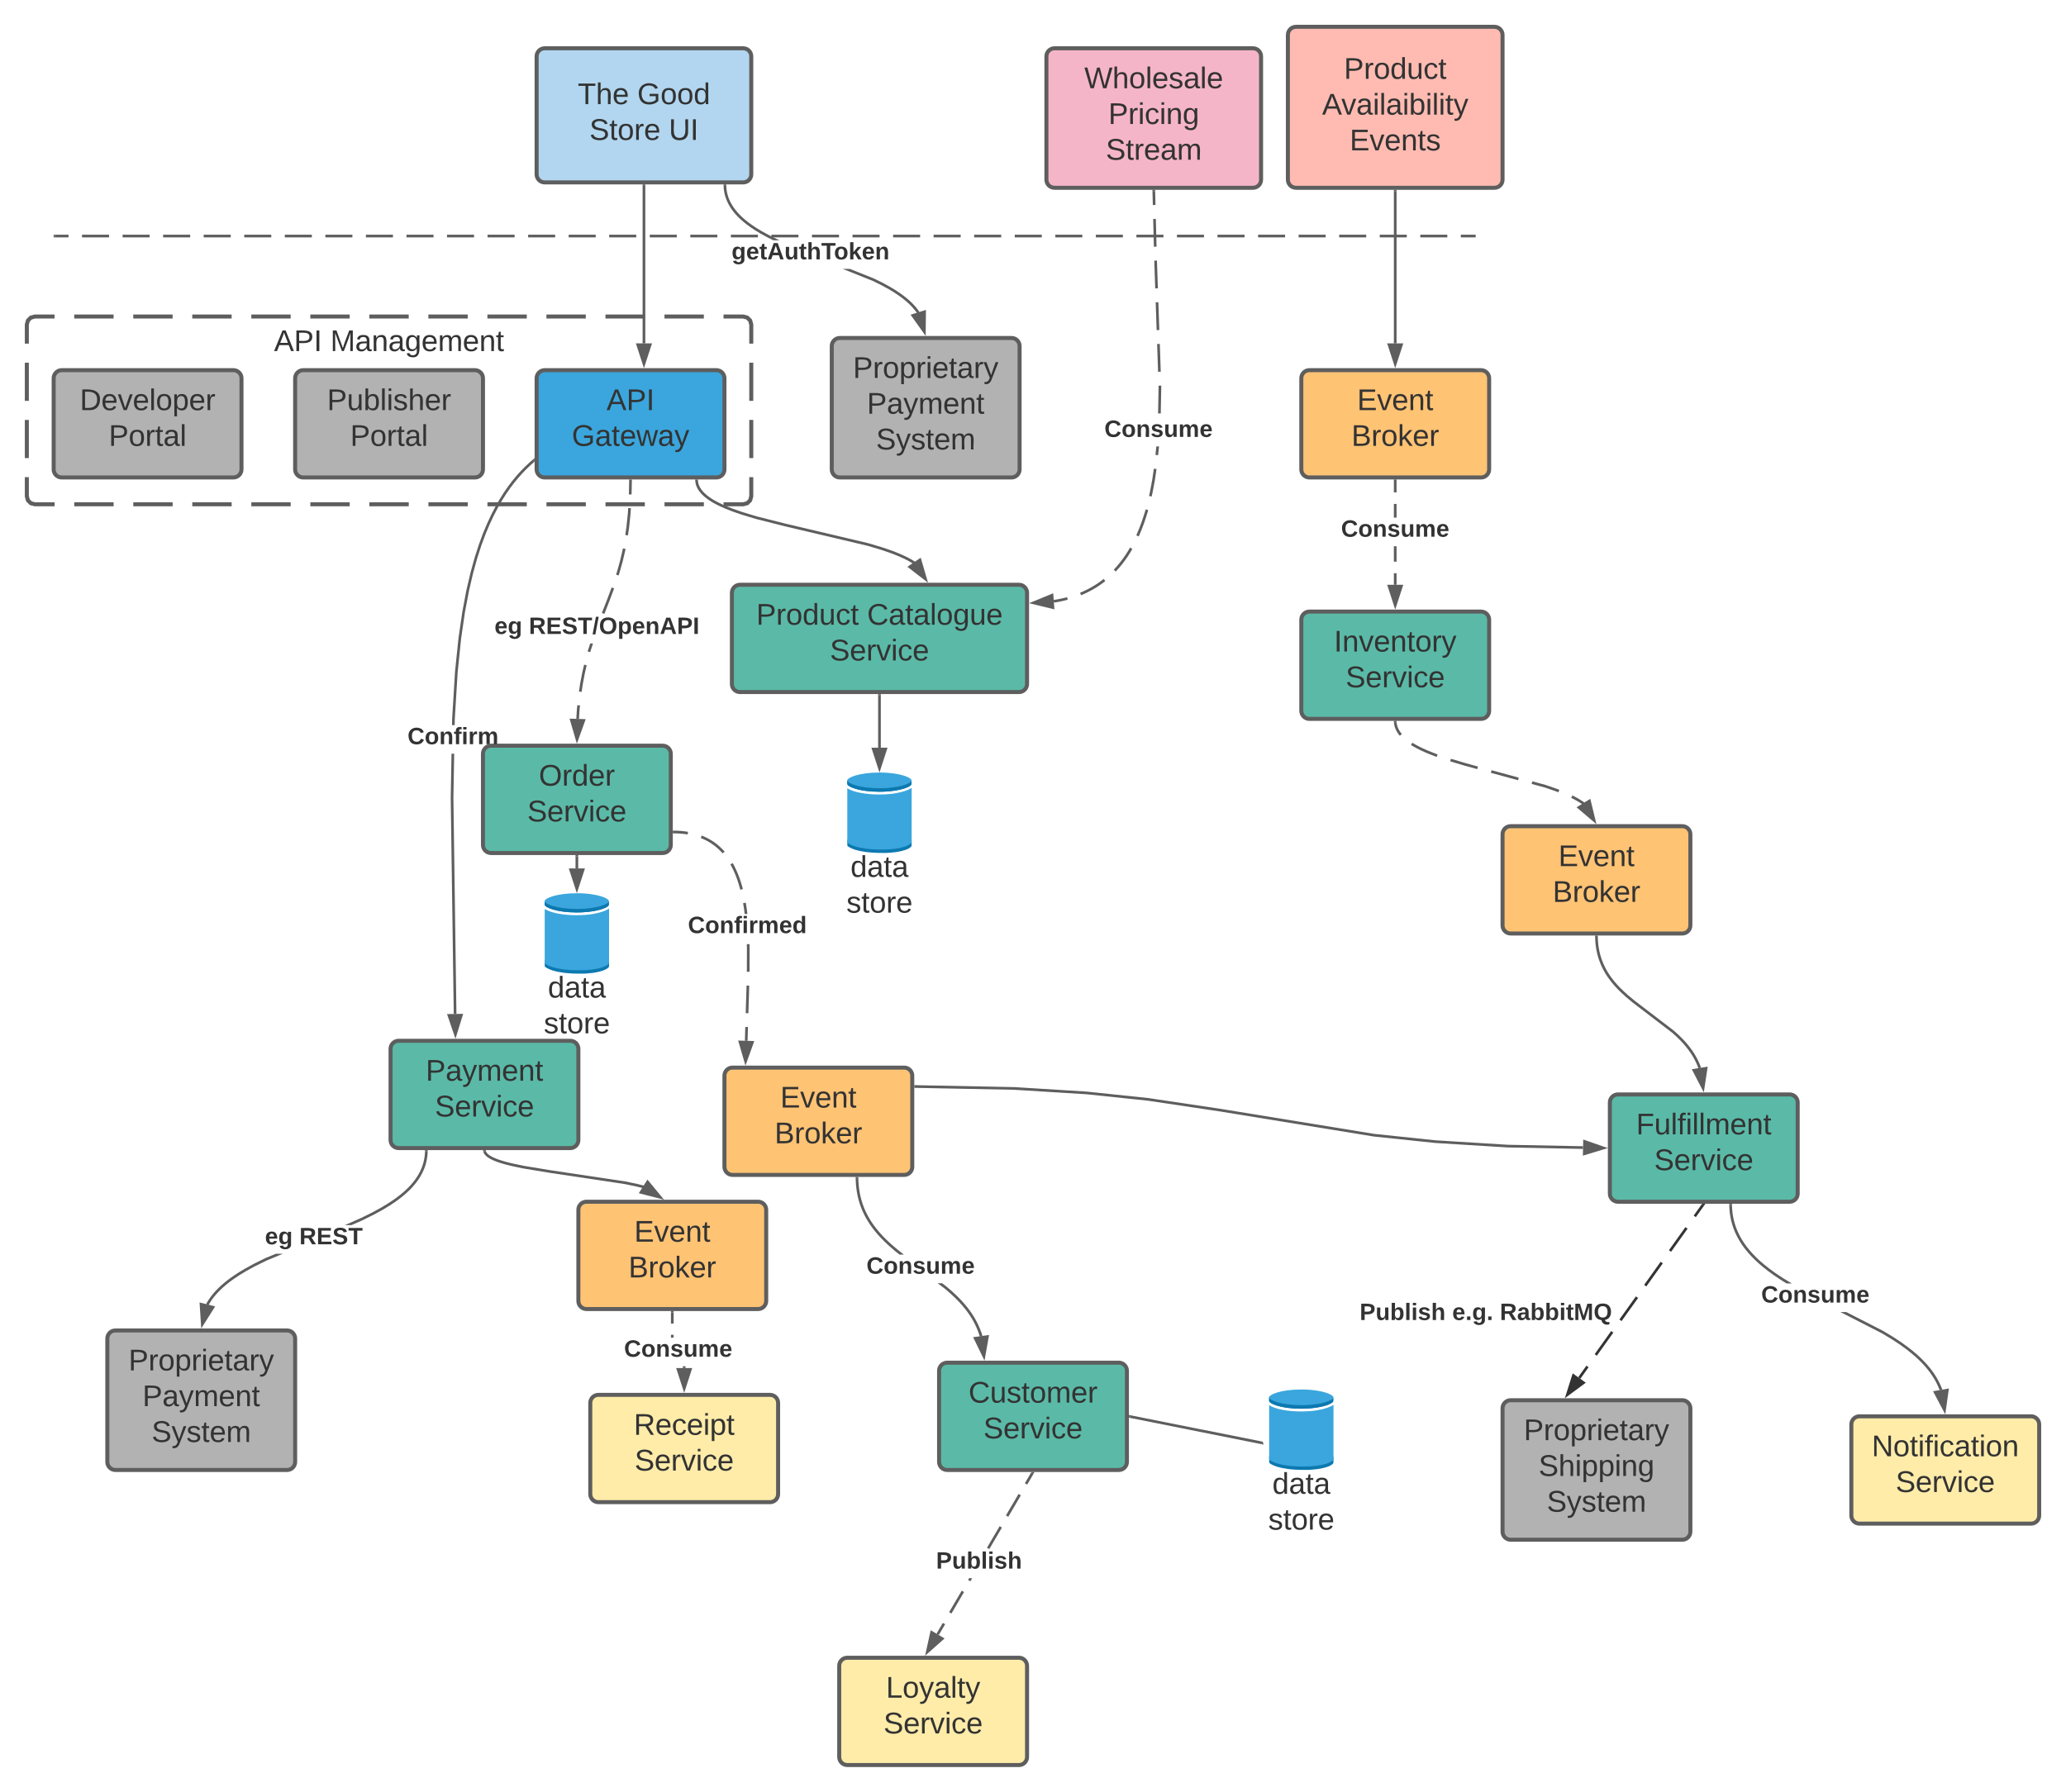 <svg xmlns="http://www.w3.org/2000/svg" xmlns:xlink="http://www.w3.org/1999/xlink" xmlns:lucid="lucid" width="1540" height="1336"><g transform="translate(-160 -164)" lucid:page-tab-id="rlLn3JWZ49P9"><path d="M0 0h1870.87v2581.67H0z" fill="#fff"/><path d="M180 406c0-3.3 2.7-6 6-6h528c3.3 0 6 2.7 6 6v128c0 3.3-2.7 6-6 6H186c-3.3 0-6-2.7-6-6z" fill-opacity="0"/><path d="M215.33 400h29.34m14.66 0h29.34m14.66 0h29.34m14.66 0h29.34m14.66 0h29.34m14.66 0h29.34m14.66 0h29.34m14.66 0h29.34m14.66 0h29.34m14.66 0h29.34m14.66 0h29.34m14.66 0H714l3.03.82 2.15 2.15.82 3.03v14.22m0 14.22v28.45m0 14.2v28.46m0 14.22V534l-.82 3.03-2.15 2.15-3.03.82h-14.67m-14.66 0h-29.34m-14.66 0h-29.34m-14.66 0h-29.34m-14.66 0h-29.34m-14.66 0h-29.34m-14.66 0h-29.34m-14.66 0h-29.34m-14.66 0h-29.34m-14.66 0h-29.34m-14.66 0h-29.34m-14.66 0h-29.34m-14.66 0H186l-3.03-.82-2.15-2.15L180 534v-14.22m0-14.22V477.1m0-14.2v-28.46m0-14.22V406l.82-3.03 2.15-2.15L186 400h14.67" stroke="#5e5e5e" stroke-width="3" fill="none"/><use xlink:href="#a" transform="matrix(1,0,0,1,188,408) translate(176.259 17.778)"/><use xlink:href="#b" transform="matrix(1,0,0,1,188,408) translate(218.235 17.778)"/><path d="M560 206c0-3.3 2.7-6 6-6h148c3.3 0 6 2.7 6 6v88c0 3.3-2.7 6-6 6H566c-3.3 0-6-2.7-6-6z" stroke="#5e5e5e" stroke-width="3" fill="#b2d6ef"/><use xlink:href="#c" transform="matrix(1,0,0,1,572,212) translate(18.648 29.653)"/><use xlink:href="#d" transform="matrix(1,0,0,1,572,212) translate(63.031 29.653)"/><use xlink:href="#e" transform="matrix(1,0,0,1,572,212) translate(27.321 56.319)"/><use xlink:href="#f" transform="matrix(1,0,0,1,572,212) translate(86.519 56.319)"/><path d="M1120 190c0-3.3 2.7-6 6-6h148c3.3 0 6 2.7 6 6v108c0 3.3-2.7 6-6 6h-148c-3.3 0-6-2.7-6-6z" stroke="#5e5e5e" stroke-width="3" fill="#ffbbb1"/><use xlink:href="#g" transform="matrix(1,0,0,1,1132,196) translate(29.759 26.778)"/><use xlink:href="#h" transform="matrix(1,0,0,1,1132,196) translate(13.463 53.444)"/><use xlink:href="#i" transform="matrix(1,0,0,1,1132,196) translate(34.049 80.111)"/><path d="M940 206c0-3.3 2.7-6 6-6h148c3.3 0 6 2.7 6 6v92c0 3.3-2.7 6-6 6H946c-3.3 0-6-2.7-6-6z" stroke="#5e5e5e" stroke-width="3" fill="#f5b5c8"/><use xlink:href="#j" transform="matrix(1,0,0,1,952,212) translate(16.241 17.778)"/><use xlink:href="#k" transform="matrix(1,0,0,1,952,212) translate(34.142 44.444)"/><use xlink:href="#l" transform="matrix(1,0,0,1,952,212) translate(32.259 71.111)"/><path d="M211.08 341H201v-2h10.08m30.22 2h-20.15v-2h20.15m30.23 2h-20.15v-2h20.15m30.23 2H281.6v-2h20.16m30.23 2h-20.16v-2H332m30.2 2h-20.14v-2h20.15m30.24 2H372.3v-2h20.14m30.23 2h-20.15v-2h20.15m30.23 2h-20.15v-2h20.15m30.23 2h-20.16v-2h20.16m30.22 2H493.2v-2h20.15m30.23 2h-20.15v-2h20.15m30.23 2h-20.14v-2h20.15m30.24 2H583.9v-2h20.14m30.22 2H614.1v-2h20.16m30.23 2h-20.16v-2h20.15m30.22 2h-20.15v-2h20.15m30.23 2H704.8v-2h20.15m30.23 2h-20.16v-2h20.16m30.22 2h-20.15v-2h20.15m30.23 2h-20.15v-2h20.15m30.23 2H825.7v-2h20.16m30.23 2h-20.17v-2h20.16m30.2 2h-20.14v-2h20.15m30.24 2H916.4v-2h20.14m30.23 2h-20.15v-2h20.15m30.23 2h-20.15v-2H997m30.23 2h-20.16v-2h20.16m30.22 2h-20.15v-2h20.15m30.23 2h-20.15v-2h20.15m30.23 2h-20.14v-2h20.15m30.24 2h-20.16v-2h20.16m30.22 2h-20.15v-2h20.16m30.23 2h-20.16v-2h20.15m30.22 2h-20.15v-2h20.15m20.15 2h-10.07v-2h10.07" fill="#5e5e5e"/><path d="M201.03 341H200v-2h1.03M1259.97 341h-1.02v-2h1.02" fill="#5e5e5e"/><path d="M200 446c0-3.3 2.7-6 6-6h128c3.3 0 6 2.7 6 6v68c0 3.3-2.7 6-6 6H206c-3.3 0-6-2.7-6-6z" stroke="#5e5e5e" stroke-width="3" fill="#b2b2b2"/><use xlink:href="#m" transform="matrix(1,0,0,1,212,452) translate(7.475 17.778)"/><use xlink:href="#n" transform="matrix(1,0,0,1,212,452) translate(29.049 44.444)"/><path d="M380 446c0-3.3 2.7-6 6-6h128c3.3 0 6 2.7 6 6v68c0 3.3-2.7 6-6 6H386c-3.3 0-6-2.7-6-6z" stroke="#5e5e5e" stroke-width="3" fill="#b2b2b2"/><use xlink:href="#o" transform="matrix(1,0,0,1,392,452) translate(11.796 17.778)"/><use xlink:href="#n" transform="matrix(1,0,0,1,392,452) translate(29.049 44.444)"/><path d="M560 446c0-3.3 2.7-6 6-6h128c3.3 0 6 2.7 6 6v68c0 3.3-2.7 6-6 6H566c-3.3 0-6-2.7-6-6z" stroke="#5e5e5e" stroke-width="3" fill="#3aa6dd"/><use xlink:href="#p" transform="matrix(1,0,0,1,572,452) translate(40.099 17.778)"/><use xlink:href="#q" transform="matrix(1,0,0,1,572,452) translate(14.204 44.444)"/><path d="M640 302.5V420" stroke="#5e5e5e" stroke-width="2" fill="none"/><path d="M641 302.53h-2v-1.03h2" fill="#5e5e5e"/><path d="M640 435.26L635.36 421h9.28z" stroke="#5e5e5e" stroke-width="2" fill="#5e5e5e"/><path d="M520 726c0-3.3 2.7-6 6-6h128c3.3 0 6 2.7 6 6v68c0 3.3-2.7 6-6 6H526c-3.3 0-6-2.7-6-6z" stroke="#5e5e5e" stroke-width="3" fill="#5abaa7"/><use xlink:href="#r" transform="matrix(1,0,0,1,532,732) translate(29.667 17.778)"/><use xlink:href="#s" transform="matrix(1,0,0,1,532,732) translate(21.025 44.444)"/><path d="M1201 600h-2v-8.6h2m0-8.62h-2v-11.5h2m0-21.33h-2v-10.23h2m0-8.6h-2v-8.62h2" fill="#5e5e5e"/><path d="M1201 522.53h-2v-1.03h2M1200 615.26l-4.64-14.26h9.28z" fill="#5e5e5e"/><path d="M1200 618.5l-6-18.5h12m-9.26 2l3.26 10.03 3.26-10.03" fill="#5e5e5e"/><use xlink:href="#t" transform="matrix(1,0,0,1,1159.605,549.947) translate(0 14.222)"/><path d="M1200 306.5V420" stroke="#5e5e5e" stroke-width="2" fill="none"/><path d="M1201 306.53h-2v-1.03h2" fill="#5e5e5e"/><path d="M1200 435.26l-4.64-14.26h9.28z" stroke="#5e5e5e" stroke-width="2" fill="#5e5e5e"/><path d="M592.33 689.97l-.33 3.13-.43 6.97-2-.12.44-7.02.34-3.17m6.97-29.74l-1.35 5.8-1.57 8.27-.86 5.8-1.98-.28.86-5.86 1.6-8.34 1.37-5.86M600 650l-.05.24-1.92-.54.07-.26 1.84-5.67h2.1m15.74-41.06l-3.48 9.3-3.8 9.72-1.86-.72 3.8-9.7 3.47-9.3m10.36-28.75l-.25 1.33-1.86 7.97-2.24 8-.8 2.5-1.9-.62.8-2.44 2.2-7.95 1.85-7.88.25-1.3m5.95-29.98l-.26 4.17-1.07 10.13-.88 6-1.98-.3.87-5.95L628 546.9l.25-4.13m2.73-20.25l-.2 10.17-2-.05.2-10.17" fill="#5e5e5e"/><path d="M630.98 522.55l-2-.04.02-1h2M595.17 701.15l-5.07 14.12-4.2-14.4z" fill="#5e5e5e"/><path d="M596.58 700.2L590 718.5l-5.44-18.68m5.64 12.2l3.57-9.9-6.52-.2" fill="#5e5e5e"/><use xlink:href="#u" transform="matrix(1,0,0,1,528.586,622.439) translate(0 14.222)"/><use xlink:href="#v" transform="matrix(1,0,0,1,528.586,622.439) translate(25.63 14.222)"/><path d="M613.9 835.5v2.96c0 1.35-3.92 3.57-11.34 4.84-4.17.7-8.34 1.04-12.56 1.03-15.47 0-24-3.87-24-5.84v-3c0 1.98 8.43 5.84 24 5.84 4.46.03 8.2-.26 12.6-.98 7.38-1.33 11.3-3.5 11.3-4.86z" fill="#0c79b0"/><path d="M620 858.93v2.6c-.42 16.08-14.22 28.77-30.78 28.34-16.02-.44-28.8-12.8-29.22-28.34v-2.6h60z" fill-opacity="0"/><path d="M613.7 836.05v3c-.8 1.3-4.64 3.15-11.16 4.24-4.12.7-8.34 1.03-12.56 1.03-15.5 0-23.98-3.87-23.98-5.83v-3c0 1.96 8.44 5.83 23.98 5.83 4.46.06 8.24-.27 12.6-.98 6.58-1.1 10.37-2.94 11.23-4.3m.06 43.86c.04-.1.1-.2.1-.37v4.96l-.06.2c-.04.06-.1.17-.14.28v.06l-.14.16-.2.27-.2.22-.32.2-.3.23-.33.27-.38.16-.5.27-.37.22-.67.27-.4.17c-.37.15-.76.26-1.2.42l-.42.1-.96.28-.62.17-.9.22-.73.15-1 .22-.82.1-1.1.22-.9.1-1.25.1-.92.12-1.48.1-.96.12-1.7.05h-3.6c-8.7 0-15.28-1.04-19.65-2.4-3.16-1.1-5.46-2.3-5.7-3.16v-4.74c.24.87 2.25 1.96 5.08 3l-.05-.28c6.9 2.07 13.05 2.94 20.3 2.94h3.58l1.73-.05.9-.05 1.44-.16.9-.06 1.3-.17.82-.1 1.2-.17 5.47-1.3c.43-.17.86-.28 1.24-.44l1.06-.44.24-.16.67-.33.24-.16.48-.28.2-.17.37-.33.15-.1.28-.33v-.22l.2-.44z" fill="#0c79b0"/><path d="M590 830c4.22-.04 8.44.3 12.6 1 7.38 1.27 11.3 3.48 11.3 4.86 0 1.4-3.92 3.54-11.34 4.82-4.17.68-8.34 1.02-12.56 1-15.47 0-24-3.87-24-5.84 0-2 8.48-5.84 24-5.84z" fill="#3aa6dd"/><path d="M602.25 845.4c-.68.13-1.3.18-1.97.32-.34 0-.67.1-1.06.14l-1.82.18c-.43 0-.86.1-1.24.1l-2.4.13h-.43c-.96 0-1.92.05-2.93.1h-.62c-9.5 0-19.1-1.62-23.74-4.65v40.14c.24.92 2.54 2.1 5.7 3.17 4.28 1.33 10.9 2.4 19.62 2.4 15.97.04 22.63-3.73 22.63-5.76v-40.23c-2.5 1.66-6.53 3.08-11.75 3.96z" fill="#3aa6dd"/><use xlink:href="#w" transform="matrix(1,0,0,1,560,890) translate(8.395 17.778)"/><use xlink:href="#x" transform="matrix(1,0,0,1,560,890) translate(5.34 44.444)"/><path d="M497.97 758.93L500.23 920h-2l-2.26-161.08.58-32.95h2m59.85-217.7l-2.48 2.14-3.17 3-3.13 3.2-3.1 3.45-3.08 3.73-3.07 4.04-3.05 4.4-3.06 4.83-3.06 5.3-3.06 5.9-3.08 6.55-3.1 7.37-3.1 8.36-3.1 9.6-3.08 11.12-3.06 13.14-3 15.8-2.86 19.6-2.6 25.27-2.15 35.1-.07 4.47h-2l.08-4.55 2.15-35.2 2.62-25.36 2.88-19.67 3-15.9 3.1-13.2 3.1-11.23 3.13-9.66 3.13-8.44 3.13-7.45 3.1-6.64 3.12-5.96 3.1-5.38 3.1-4.9 3.1-4.47 3.12-4.12 3.13-3.8 3.16-3.5 3.2-3.26 3.22-3.04 2.5-2.17" fill="#5e5e5e"/><path d="M558.5 508.18l-.12.1-1.3-1.5 1.42-1.24M499.45 935.26l-4.84-14.2 9.28-.13z" fill="#5e5e5e"/><path d="M499.5 938.5l-6.28-18.42 12.03-.16m-9.25 2.13l3.4 9.98 3.12-10.08" fill="#5e5e5e"/><use xlink:href="#y" transform="matrix(1,0,0,1,463.767,704.636) translate(0 14.222)"/><path d="M860 1186c0-3.3 2.7-6 6-6h128c3.3 0 6 2.7 6 6v68c0 3.3-2.7 6-6 6H866c-3.3 0-6-2.7-6-6z" stroke="#5e5e5e" stroke-width="3" fill="#5abaa7"/><use xlink:href="#z" transform="matrix(1,0,0,1,872,1192) translate(9.944 17.778)"/><use xlink:href="#s" transform="matrix(1,0,0,1,872,1192) translate(21.025 44.444)"/><path d="M1153.9 1205.5v2.96c0 1.35-3.92 3.57-11.34 4.84-4.17.7-8.34 1.04-12.56 1.03-15.47 0-24-3.87-24-5.84v-3c0 1.98 8.43 5.84 24 5.84 4.46.03 8.2-.26 12.6-.98 7.38-1.33 11.3-3.5 11.3-4.86z" fill="#0c79b0"/><path d="M1160 1228.93v2.6c-.42 16.08-14.22 28.77-30.78 28.34-16.02-.44-28.8-12.8-29.22-28.34v-2.6h60z" fill-opacity="0"/><path d="M1153.7 1206.05v3c-.8 1.3-4.64 3.15-11.16 4.24-4.12.7-8.34 1.03-12.56 1.03-15.5 0-23.98-3.87-23.98-5.83v-3c0 1.96 8.44 5.83 23.98 5.83 4.46.06 8.24-.27 12.6-.98 6.58-1.1 10.37-2.94 11.23-4.3m.06 43.86c.04-.1.1-.2.1-.37v4.96l-.06.2c-.04.06-.1.17-.14.28v.06l-.14.16-.2.27-.2.22-.32.2-.3.23-.33.27-.38.16-.5.27-.37.22-.67.27-.4.17c-.37.15-.76.26-1.2.42l-.42.1-.96.28-.62.17-.9.22-.73.15-1 .22-.82.1-1.1.22-.9.1-1.25.1-.92.12-1.48.1-.96.12-1.7.05h-3.6c-8.7 0-15.28-1.04-19.65-2.4-3.16-1.1-5.46-2.3-5.7-3.16v-4.74c.24.87 2.25 1.96 5.08 3l-.05-.28c6.9 2.07 13.05 2.94 20.3 2.94h3.58l1.73-.05.9-.05 1.44-.16.9-.06 1.3-.17.82-.1 1.2-.17 5.47-1.3c.43-.17.86-.28 1.24-.44l1.06-.44.24-.16.67-.33.24-.16.48-.28.2-.17.37-.33.15-.1.28-.33v-.22l.2-.44z" fill="#0c79b0"/><path d="M1130 1200c4.22-.04 8.44.3 12.6 1 7.38 1.27 11.3 3.48 11.3 4.86 0 1.4-3.92 3.54-11.34 4.82-4.17.68-8.34 1.02-12.56 1-15.47 0-24-3.87-24-5.84 0-2 8.48-5.84 24-5.84z" fill="#3aa6dd"/><path d="M1142.25 1215.4c-.68.13-1.3.18-1.97.32-.34 0-.67.1-1.06.14l-1.82.18c-.43 0-.86.1-1.24.1l-2.4.13h-.43c-.96 0-1.92.05-2.93.1h-.62c-9.5 0-19.1-1.62-23.74-4.65v40.14c.24.92 2.54 2.1 5.7 3.17 4.28 1.33 10.9 2.4 19.62 2.4 15.97.04 22.63-3.73 22.63-5.76v-40.23c-2.5 1.66-6.53 3.08-11.75 3.96z" fill="#3aa6dd"/><use xlink:href="#w" transform="matrix(1,0,0,1,1100,1260) translate(8.395 17.778)"/><use xlink:href="#x" transform="matrix(1,0,0,1,1100,1260) translate(5.34 44.444)"/><path d="M1002.48 1220.2l98.1 19.6" stroke="#5e5e5e" stroke-width="2" fill="none"/><path d="M1002.7 1219.22l-.4 1.96-.8-.16v-2.04M1101.27 1238.92l.4 1.5.32.68-1.64-.32.4-1.96" fill="#5e5e5e"/><path d="M451.12 946c0-3.3 2.7-6 6-6h128c3.3 0 6 2.7 6 6v68c0 3.3-2.7 6-6 6h-128c-3.3 0-6-2.7-6-6z" stroke="#5e5e5e" stroke-width="3" fill="#5abaa7"/><use xlink:href="#A" transform="matrix(1,0,0,1,463.119,952) translate(14.204 17.778)"/><use xlink:href="#s" transform="matrix(1,0,0,1,463.119,952) translate(21.025 44.444)"/><path d="M1360 986c0-3.3 2.7-6 6-6h128c3.3 0 6 2.7 6 6v68c0 3.3-2.7 6-6 6h-128c-3.3 0-6-2.7-6-6z" stroke="#5e5e5e" stroke-width="3" fill="#5abaa7"/><use xlink:href="#B" transform="matrix(1,0,0,1,1372,992) translate(7.568 17.778)"/><use xlink:href="#s" transform="matrix(1,0,0,1,1372,992) translate(21.025 44.444)"/><path d="M600 1210c0-3.3 2.7-6 6-6h128c3.3 0 6 2.7 6 6v68c0 3.3-2.7 6-6 6H606c-3.3 0-6-2.7-6-6z" stroke="#5e5e5e" stroke-width="3" fill="#ffeca9"/><use xlink:href="#C" transform="matrix(1,0,0,1,612,1216) translate(20.407 17.778)"/><use xlink:href="#s" transform="matrix(1,0,0,1,612,1216) translate(21.025 44.444)"/><path d="M955.87 611.16l-3.06.78-3.92.84-3.22.54-.34-1.97 3.2-.54 3.83-.8 3.03-.78m28.5-12l-1.24 1-2.5 1.8-2.55 1.7-2.65 1.6-2.74 1.5-2.85 1.42-2.98 1.33-.56.22-.73-1.87.53-.2 2.9-1.3 2.78-1.38 2.67-1.46 2.57-1.57 2.5-1.65 2.4-1.76 1.23-.97m21.38-22.37l-1.22 2.13-2.1 3.34-2.15 3.08-2.16 2.85-2.2 2.65-2.22 2.47-.35.34-1.43-1.4.32-.32 2.16-2.4 2.14-2.6 2.1-2.77 2.1-3 2.08-3.28 1.2-2.1m13.54-27.94l-.72 2.58-2 6.16-2.02 5.46-2.05 4.87-.27.58-1.8-.85.25-.55 2-4.8 2-5.37 1.98-6.07.72-2.54m8.12-30.05l-1.25 8.5-1.82 9.52-.58 2.47-1.95-.45.57-2.44 1.8-9.45 1.24-8.44m3.18-10.04l-2-.2.67-6.35h2.03m1.65-44.35l-.38 19.8-2-.05.38-19.73-.03-.95 2-.07m-.36-10.36l-2 .06-.7-20.72 2-.06m-.37-10.36l-2 .07-.7-20.72 2-.07m-.36-10.36l-2 .07-.7-20.72 2-.07m-.3-10.35l-2 .05-.52-20.73 2-.05m-.26-10.36l-2 .05-.27-10.37 2-.05" fill="#5e5e5e"/><path d="M1021.03 306.5l-2 .05-.03-1.05h2M944.86 617.03l-14.57-3.55 13.87-5.7z" fill="#5e5e5e"/><path d="M945.96 618.33l-18.9-4.6 18-7.4m-11.55 6.9l10.26 2.5-.5-6.5" fill="#5e5e5e"/><use xlink:href="#t" transform="matrix(1,0,0,1,983.197,475.539) translate(0 14.222)"/><path d="M785.56 1406c0-3.3 2.7-6 6-6h128c3.3 0 6 2.7 6 6v68c0 3.3-2.7 6-6 6h-128c-3.3 0-6-2.7-6-6z" stroke="#5e5e5e" stroke-width="3" fill="#ffeca9"/><use xlink:href="#D" transform="matrix(1,0,0,1,797.56,1412) translate(22.846 17.778)"/><use xlink:href="#s" transform="matrix(1,0,0,1,797.56,1412) translate(21.025 44.444)"/><path d="M240 1162c0-3.3 2.7-6 6-6h128c3.3 0 6 2.7 6 6v92c0 3.3-2.7 6-6 6H246c-3.3 0-6-2.7-6-6z" stroke="#5e5e5e" stroke-width="3" fill="#b2b2b2"/><use xlink:href="#E" transform="matrix(1,0,0,1,252,1168) translate(3.802 17.778)"/><use xlink:href="#F" transform="matrix(1,0,0,1,252,1168) translate(14.204 44.444)"/><use xlink:href="#G" transform="matrix(1,0,0,1,252,1168) translate(20.994 71.111)"/><path d="M842.5 974.1l73.66 1.44 54 3.35 45.7 4.8 53.54 8 114.73 18.7 45.72 4.8 54 3.34 56.15 1.1" stroke="#5e5e5e" stroke-width="2" fill="none"/><path d="M842.55 973.1l-.04 2-1-.02v-2" fill="#5e5e5e"/><path d="M1355.26 1019.94l-14.35 4.35.2-9.28z" stroke="#5e5e5e" stroke-width="2" fill="#5e5e5e"/><path d="M1563.75 1156.35l7.87 4.76 5.9 3.92 4.7 3.42 3.9 3.08 3.28 2.83 2.82 2.64 2.45 2.5 2.14 2.37 1.9 2.3 1.7 2.2 1.5 2.16 1.33 2.12 1.2 2.08 1.08 2.05.97 2.05.86 2.04.43 1.15-1.87.7-.43-1.12-.83-1.96-.92-1.97-1.04-1.98-1.16-2.02-1.3-2.04-1.45-2.1-1.63-2.14-1.84-2.22-2.1-2.32-2.38-2.44-2.76-2.6-3.22-2.76-3.82-3.03-4.63-3.36-5.85-3.87-7.78-4.7-30.93-15.82h4.4m-85.2-78.45l.15 2.25.22 2.17.3 2.12.4 2.06.48 2.03.56 2 .64 1.97.73 1.97.83 1.96.92 1.97 1.04 1.98 1.16 2.02 1.3 2.04 1.45 2.1 1.63 2.14 1.84 2.22 2.1 2.32 2.38 2.44 2.76 2.6 3.22 2.76 3.82 3.03 4.63 3.36 5.85 3.87 6.2 3.75h-3.86l-3.42-2.06-5.9-3.92-4.7-3.42-3.9-3.08-3.28-2.83-2.82-2.64-2.45-2.5-2.14-2.37-1.9-2.3-1.7-2.2-1.5-2.16-1.33-2.12-1.2-2.08-1.08-2.05-.97-2.05-.86-2.04-.76-2.04-.66-2.06-.58-2.08-.5-2.1-.4-2.16-.33-2.2-.23-2.25-.15-2.33-.03-1.4 2-.04" fill="#5e5e5e"/><path d="M1451.02 1062.5l-2 .05-.02-1.05h2M1609.44 1215.3l-7.03-13.24 9.14-1.6z" fill="#5e5e5e"/><path d="M1610 1218.5l-9.12-17.2 11.85-2.06m-8.8 3.57l4.95 9.33 1.48-10.45" fill="#5e5e5e"/><use xlink:href="#t" transform="matrix(1,0,0,1,1472.787,1120.95) translate(0 14.222)"/><path d="M1429.42 1062.3l-6.15 8.62m-6.15 8.6l-12.3 17.23m-6.15 8.6l-12.3 17.22m-6.15 8.6l-12.3 17.23m-6.14 8.6l-12.3 17.23m-6.15 8.6l-6.15 8.6" stroke="#333" stroke-width="2" fill="none"/><path d="M1430.22 1062.92l-1.63-1.17.17-.25h2.46" fill="#333"/><path d="M1328.3 1203.87l4.53-14.3 7.54 5.38z" stroke="#333" stroke-width="2" fill="#333"/><use xlink:href="#H" transform="matrix(1,0,0,1,1173.494,1133.965) translate(0 14.222)"/><use xlink:href="#I" transform="matrix(1,0,0,1,1173.494,1133.965) translate(68.988 14.222)"/><use xlink:href="#J" transform="matrix(1,0,0,1,1173.494,1133.965) translate(104.494 14.222)"/><path d="M864.5 1375.04l-4.7 8-1.73-1 4.7-8M878.6 1351l-9.4 16.03-1.73-1.02 9.4-16m6.44-7l-1.7-1.02.76-1.3h2.32m22.15-37.75l-9.4 16.02-1.73-1 9.4-16.03m15.85-23.03l-9.4 16.02-1.74-1.02 9.42-16.02m11.14-15l-4.7 8-1.73-1 4.7-8.02" fill="#5e5e5e"/><path d="M930.34 1262.9l-1.72-1.02.22-.38h2.32M862.42 1385.75l-11.22 9.96 3.22-14.64z" fill="#5e5e5e"/><path d="M864.1 1385.6l-14.54 12.9 4.18-19m-.9 13.42l7.9-7-5.64-3.3" fill="#5e5e5e"/><use xlink:href="#K" transform="matrix(1,0,0,1,857.755,1319.333) translate(0 14.222)"/><path d="M358.55 1103.92l-8.72 4.3-6.33 3.48-4.9 2.97-3.96 2.62-3.27 2.36-2.75 2.18-2.35 2.03-2.02 1.9-1.76 1.8-1.56 1.7-1.36 1.65-1.2 1.58-1.07 1.54-.94 1.5-.85 1.46-.1.22-1.77-.93.13-.26.9-1.54 1-1.57 1.1-1.6 1.26-1.65 1.4-1.7 1.6-1.8 1.83-1.84 2.1-1.96 2.4-2.08 2.8-2.23 3.35-2.42 4.03-2.67 4.97-3 6.4-3.52 8.82-4.37 7.86-3.26h5.23m107.96-76.32v.65l-.1 1.63-.18 1.6-.23 1.54-.3 1.53-.34 1.5-.4 1.5-.5 1.5-.55 1.48-.63 1.5-.7 1.5-.8 1.5-.88 1.55-1 1.57-1.12 1.6-1.25 1.65-1.4 1.7-1.6 1.8-1.83 1.84-2.1 1.96-2.4 2.08-2.82 2.23-3.33 2.42-4.04 2.67-4.98 3-6.4 3.52-8.8 4.36-8.16 3.6h-4.94l12.25-5.4 8.73-4.33 6.32-3.47 4.9-2.97 3.96-2.62 3.27-2.36 2.76-2.18 2.35-2.03 2.04-1.9 1.76-1.8 1.54-1.7 1.36-1.65 1.2-1.58 1.07-1.54.96-1.5.84-1.46.76-1.45.67-1.42.6-1.4.52-1.42.45-1.4.4-1.42.33-1.43.28-1.44.22-1.47.16-1.5.1-1.54v-.62" fill="#5e5e5e"/><path d="M478.76 1022.55l-2-.04.03-1h2M318.8 1138.68l-8 12.68-.98-14.96z" fill="#5e5e5e"/><path d="M320.4 1138.05L310 1154.5l-1.26-19.4m2.86 13.13l5.63-8.92-6.32-1.6" fill="#5e5e5e"/><use xlink:href="#u" transform="matrix(1,0,0,1,357.498,1077.509) translate(0 14.222)"/><use xlink:href="#L" transform="matrix(1,0,0,1,357.498,1077.509) translate(25.63 14.222)"/><path d="M705.56 606c0-3.3 2.7-6 6-6h208c3.3 0 6 2.7 6 6v68c0 3.3-2.7 6-6 6h-208c-3.3 0-6-2.7-6-6z" stroke="#5e5e5e" stroke-width="3" fill="#5abaa7"/><use xlink:href="#M" transform="matrix(1,0,0,1,717.56,612) translate(6.117 17.778)"/><use xlink:href="#N" transform="matrix(1,0,0,1,717.56,612) translate(88.772 17.778)"/><use xlink:href="#s" transform="matrix(1,0,0,1,717.56,612) translate(61.025 44.444)"/><path d="M680.3 522.96l.07.47.1.48.1.48.14.48.16.48.18.5.2.48.25.5.26.52.3.54.36.55.4.57.45.6.52.63.6.66.67.7.8.73.92.8 1.08.87 1.3.93 1.54 1.03 1.88 1.13 2.3 1.26 2.9 1.44 3.75 1.66 4.98 1.96 6.96 2.42 10.65 3.2 21.37 5.4 61.84 14.6 10.75 3.22 7.05 2.44 5.05 2 3.8 1.7 3 1.46 2.38 1.3 1.95 1.2 1 .65-1.1 1.68-.97-.64-1.88-1.13-2.3-1.26-2.92-1.44-3.73-1.66-4.98-1.96-6.96-2.42-10.66-3.2-61.8-14.57-21.43-5.44-10.73-3.22-7.04-2.44-5.05-2-3.82-1.7-2.97-1.46-2.4-1.3-1.95-1.2-1.62-1.06-1.36-1-1.15-.9-1-.86-.85-.8-.74-.76-.65-.73-.58-.7-.5-.65-.45-.64-.4-.63-.34-.6-.3-.58-.28-.6-.24-.56-.2-.56-.2-.56-.14-.56-.13-.56-.1-.55-.08-.56-.07-.6 2-.2" fill="#5e5e5e"/><path d="M680.23 522.5l-2 .05-.02-1.05h2M849.95 595.83l-11.87-9.17 7.65-5.23z" fill="#5e5e5e"/><path d="M851.77 598.5l-15.4-11.9 9.94-6.77m-6.52 6.88l8.34 6.45-2.96-10.12" fill="#5e5e5e"/><path d="M839.47 745.5v2.96c0 1.35-3.93 3.57-11.36 4.84-4.15.7-8.32 1.04-12.54 1.03-15.47 0-24-3.87-24-5.84v-3c0 1.98 8.43 5.84 24 5.84 4.46.03 8.2-.26 12.6-.98 7.38-1.33 11.3-3.5 11.3-4.86z" fill="#0c79b0"/><path d="M845.56 768.93v2.6c-.42 16.08-14.22 28.77-30.78 28.34-16.02-.44-28.8-12.8-29.22-28.34v-2.6h60z" fill-opacity="0"/><path d="M839.27 746.05v3c-.8 1.3-4.65 3.15-11.17 4.24-4.12.7-8.34 1.03-12.56 1.03-15.5 0-23.98-3.87-23.98-5.83v-3c0 1.96 8.44 5.83 23.98 5.83 4.46.06 8.24-.27 12.6-.98 6.58-1.1 10.36-2.94 11.23-4.3m.05 43.86c.04-.1.1-.2.1-.37v4.96l-.06.2c-.04.06-.1.17-.14.28v.06l-.14.16-.2.27-.2.22-.32.2-.3.23-.33.27-.38.16-.48.27-.38.22-.68.27-.4.17c-.37.15-.76.26-1.2.42l-.42.1-.96.28-.62.17-.9.22-.73.15-1.02.22-.8.1-1.12.22-.9.1-1.25.1-.9.12-1.5.1-.95.12-1.68.05h-3.6c-8.72 0-15.3-1.04-19.66-2.4-3.15-1.1-5.45-2.3-5.7-3.16v-4.74c.25.87 2.26 1.96 5.1 3l-.06-.28c6.9 2.07 13.05 2.94 20.3 2.94h3.58l1.73-.05.9-.05 1.45-.16.9-.06 1.3-.17.82-.1 1.2-.17 5.46-1.3c.44-.17.87-.28 1.25-.44l1.06-.44.23-.16.67-.33.24-.16.48-.28.2-.17.37-.33.14-.1.28-.33v-.22l.2-.44z" fill="#0c79b0"/><path d="M815.56 740c4.22-.04 8.43.3 12.6 1 7.38 1.27 11.3 3.48 11.3 4.86 0 1.4-3.92 3.54-11.35 4.82-4.15.68-8.32 1.02-12.54 1-15.47 0-24-3.87-24-5.84 0-2 8.48-5.84 24-5.84z" fill="#3aa6dd"/><path d="M827.8 755.4c-.67.13-1.3.18-1.96.32-.34 0-.67.1-1.06.14l-1.82.18c-.43 0-.86.1-1.24.1l-2.4.13h-.43c-.97 0-1.93.05-2.94.1h-.62c-9.5 0-19.1-1.62-23.74-4.65v40.14c.24.92 2.54 2.1 5.7 3.17 4.28 1.33 10.9 2.4 19.62 2.4 15.97.04 22.63-3.73 22.63-5.76v-40.23c-2.5 1.66-6.52 3.08-11.74 3.96z" fill="#3aa6dd"/><use xlink:href="#w" transform="matrix(1,0,0,1,785.56,800) translate(8.395 17.778)"/><use xlink:href="#x" transform="matrix(1,0,0,1,785.56,800) translate(5.34 44.444)"/><path d="M815.56 682.5v39" stroke="#5e5e5e" stroke-width="2" fill="none"/><path d="M816.56 682.53h-2v-1.03h2" fill="#5e5e5e"/><path d="M815.56 736.76l-4.64-14.26h9.27z" stroke="#5e5e5e" stroke-width="2" fill="#5e5e5e"/><path d="M1280 1214c0-3.3 2.7-6 6-6h128c3.3 0 6 2.7 6 6v92c0 3.3-2.7 6-6 6h-128c-3.3 0-6-2.7-6-6z" stroke="#5e5e5e" stroke-width="3" fill="#b2b2b2"/><use xlink:href="#E" transform="matrix(1,0,0,1,1292,1220) translate(3.802 17.778)"/><use xlink:href="#O" transform="matrix(1,0,0,1,1292,1220) translate(14.852 44.444)"/><use xlink:href="#G" transform="matrix(1,0,0,1,1292,1220) translate(20.994 71.111)"/><path d="M1540 1226c0-3.3 2.7-6 6-6h128c3.3 0 6 2.7 6 6v68c0 3.3-2.7 6-6 6h-128c-3.3 0-6-2.7-6-6z" stroke="#5e5e5e" stroke-width="3" fill="#ffeca9"/><use xlink:href="#P" transform="matrix(1,0,0,1,1552,1232) translate(3.185 17.778)"/><use xlink:href="#s" transform="matrix(1,0,0,1,1552,1232) translate(21.025 44.444)"/><path d="M591.12 1066c0-3.3 2.7-6 6-6h128c3.3 0 6 2.7 6 6v68c0 3.3-2.7 6-6 6h-128c-3.3 0-6-2.7-6-6z" stroke="#5e5e5e" stroke-width="3" fill="#ffc374"/><use xlink:href="#Q" transform="matrix(1,0,0,1,603.119,1072) translate(29.605 17.778)"/><use xlink:href="#R" transform="matrix(1,0,0,1,603.119,1072) translate(25.346 44.444)"/><path d="M521.25 1022.5l.03.1.06.18.06.16.07.17.08.18.1.18.1.2.12.18.14.2.17.2.18.22.2.24.25.24.28.27.33.3.4.3.46.33.56.37.67.4.82.46 1.05.52 1.34.6 1.78.7 2.4.83 3.4 1.03 5.15 1.3 8.66 1.83 20 3.3 55.92 8.38 8.67 1.82 5.14 1.3.34.1" stroke="#5e5e5e" stroke-width="2" fill="none"/><path d="M522.14 1022.5l-2 .05-.02-1.05h2" fill="#5e5e5e"/><path d="M652.27 1056.76l-14.53-3.74 4.98-7.82z" stroke="#5e5e5e" stroke-width="2" fill="#5e5e5e"/><path d="M671 1184h-2v-1.33h2m-8.88-21.34h-2v-2.12h2m0-8.35h-2v-8.35h2" fill="#5e5e5e"/><path d="M662.12 1142.53h-2v-1.03h2M670 1199.26l-4.64-14.26h9.28z" fill="#5e5e5e"/><path d="M670 1202.5l-6-18.5h12m-9.26 2l3.26 10.03 3.26-10.03" fill="#5e5e5e"/><use xlink:href="#t" transform="matrix(1,0,0,1,625.165,1161.333) translate(0 14.222)"/><path d="M717.54 929.75l-.3 10.3-2-.07.3-10.3m2.94-30.8l-.63 20.58-2-.07.63-20.6m2.27-28.16l-.04 17.9h-2l.05-17.86-.1-2.68 2-.08m-2.15-27.16l.6 4.7h-2.03l-.55-4.4-.62-3.67 1.98-.34m-8.62-27.53l1.2 2.45 1.22 2.72 1.2 3.02 1.18 3.4 1.17 3.87.5 1.9-1.95.5-.48-1.87-1.14-3.8-1.16-3.3-1.16-2.96-1.18-2.64-1.18-2.38-1.06-1.93 1.75-.97m-22.9-20.45l1.76.74 1.7.8 1.62.85 1.56.9 1.53.95 1.47 1.02 1.43 1.1 1.4 1.14 1.35 1.24 1.33 1.3 1.33 1.4.4.45-1.53 1.3-.36-.42-1.26-1.34-1.27-1.24-1.3-1.18-1.32-1.1-1.36-1.03-1.4-.98-1.44-.92-1.5-.86-1.55-.8-1.62-.77-1.68-.7-.2-.1.7-1.86m-18.32-3.6l2.93.18 2.7.3 2.5.35-.3 1.98-2.44-.35-2.63-.27-2.85-.18-2.14-.05.04-2M662.55 783.35l-.04 2-1-.02v-2M720.83 941.15l-5.06 14.12-4.2-14.4z" fill="#5e5e5e"/><path d="M722.24 940.2l-6.57 18.3-5.45-18.68m5.64 12.2l3.57-9.92-6.52-.2" fill="#5e5e5e"/><g><use xlink:href="#S" transform="matrix(1,0,0,1,672.77,845.471) translate(0 14.222)"/></g><path d="M700 966c0-3.3 2.7-6 6-6h128c3.3 0 6 2.7 6 6v68c0 3.3-2.7 6-6 6H706c-3.3 0-6-2.7-6-6z" stroke="#5e5e5e" stroke-width="3" fill="#ffc374"/><g><use xlink:href="#Q" transform="matrix(1,0,0,1,712,972) translate(29.605 17.778)"/><use xlink:href="#R" transform="matrix(1,0,0,1,712,972) translate(25.346 44.444)"/></g><path d="M865.25 1123.03l4.62 3.98 3.57 3.35 2.92 2.98 2.48 2.75 2.14 2.6 1.88 2.46 1.66 2.4 1.5 2.34 1.32 2.3 1.2 2.3 1.07 2.27.97 2.3.87 2.32.76 2.35.07.25-1.93.54-.05-.2-.75-2.28-.84-2.24-.92-2.2-1.04-2.22-1.16-2.2-1.28-2.25-1.44-2.25-1.62-2.33-1.83-2.4-2.08-2.53-2.42-2.7-2.86-2.92-3.5-3.28-4.54-3.9-5.13-3.84h3.34m-62.37-76.3l.18 2.82.3 2.68.37 2.56.47 2.47.56 2.38.65 2.32.74 2.28.82 2.24.93 2.2 1.04 2.22 1.15 2.2 1.3 2.25 1.43 2.25 1.62 2.33 1.83 2.4 2.08 2.53 2.43 2.7 2.87 2.92 3.5 3.28 4.55 3.92 5.08 4h-3.23l-3.13-2.46-4.6-3.97-3.57-3.35-2.92-2.98-2.48-2.75-2.14-2.6-1.88-2.46-1.67-2.4-1.47-2.34-1.33-2.3-1.2-2.3-1.07-2.27-.97-2.3-.86-2.32-.77-2.35-.67-2.4-.58-2.48-.48-2.55-.4-2.64-.28-2.75-.18-2.9-.05-2.03 2-.04" fill="#5e5e5e"/><path d="M799.8 1042.5l-2 .05-.03-1.05h2M893.4 1175.3l-6.55-13.5 9.18-1.28z" fill="#5e5e5e"/><path d="M893.86 1178.5l-8.5-17.5 11.9-1.66m-8.9 3.27l4.6 9.5 1.84-10.4" fill="#5e5e5e"/><g><use xlink:href="#t" transform="matrix(1,0,0,1,805.85,1099.429) translate(0 14.222)"/></g><path d="M1130 446c0-3.3 2.7-6 6-6h128c3.3 0 6 2.7 6 6v68c0 3.3-2.7 6-6 6h-128c-3.3 0-6-2.7-6-6z" stroke="#5e5e5e" stroke-width="3" fill="#ffc374"/><g><use xlink:href="#Q" transform="matrix(1,0,0,1,1142,452) translate(29.605 17.778)"/><use xlink:href="#R" transform="matrix(1,0,0,1,1142,452) translate(25.346 44.444)"/></g><path d="M780 422c0-3.3 2.7-6 6-6h128c3.3 0 6 2.7 6 6v92c0 3.3-2.7 6-6 6H786c-3.3 0-6-2.7-6-6z" stroke="#5e5e5e" stroke-width="3" fill="#b2b2b2"/><g><use xlink:href="#E" transform="matrix(1,0,0,1,792,428) translate(3.802 17.778)"/><use xlink:href="#F" transform="matrix(1,0,0,1,792,428) translate(14.204 44.444)"/><use xlink:href="#G" transform="matrix(1,0,0,1,792,428) translate(20.994 71.111)"/></g><path d="M811.38 371.63l6.9 3.4 5.15 2.83 4.05 2.45 3.3 2.2 2.75 2 2.32 1.84 2 1.7 1.72 1.63 1.5 1.54 1.33 1.48 1.17 1.4 1.03 1.38.76 1.1-1.64 1.13-.73-1.07-1-1.3-1.12-1.34-1.26-1.42-1.45-1.48-1.67-1.56-1.93-1.66-2.25-1.8-2.68-1.93-3.23-2.15-3.97-2.4-5.07-2.78-6.8-3.37-22.4-8.96h5.38m-92.15-61.72l.07 1.24.12 1.22.17 1.2.22 1.16.26 1.15.33 1.15.36 1.15.42 1.14.5 1.15.53 1.16.63 1.18.7 1.2.77 1.23.88 1.27.98 1.3 1.12 1.34 1.27 1.42 1.44 1.48 1.66 1.56 1.93 1.66 2.24 1.8 2.68 1.93 3.23 2.15 3.98 2.4 5.07 2.78 6.8 3.38 1.36.6h-4.65l-4.42-2.2-5.15-2.82-4.05-2.45-3.3-2.2-2.74-2-2.33-1.84-1.98-1.7-1.73-1.63-1.5-1.54-1.34-1.48-1.16-1.4-1.04-1.38-.93-1.32-.82-1.3-.72-1.27-.66-1.25-.58-1.24-.52-1.23-.45-1.22-.4-1.22-.34-1.23-.3-1.24-.23-1.24-.2-1.27-.13-1.3-.08-1.34-.02-.34 2-.04" fill="#5e5e5e"/><path d="M701.38 302.5l-2 .05-.02-1.05h2M849.03 411.4l-8.7-12.2 8.85-2.8z" fill="#5e5e5e"/><path d="M850 414.5l-11.28-15.85 11.47-3.6m-8.25 4.68l6.1 8.6.1-10.55" fill="#5e5e5e"/><g><use xlink:href="#T" transform="matrix(1,0,0,1,705.312,343.153) translate(0 14.222)"/></g><path d="M590 802.5v9" stroke="#5e5e5e" stroke-width="2" fill="none"/><path d="M591 802.53h-2v-1.03h2" fill="#5e5e5e"/><path d="M590 826.76l-4.64-14.26h9.28z" stroke="#5e5e5e" stroke-width="2" fill="#5e5e5e"/><path d="M1130 626c0-3.3 2.7-6 6-6h128c3.3 0 6 2.7 6 6v68c0 3.3-2.7 6-6 6h-128c-3.3 0-6-2.7-6-6z" stroke="#5e5e5e" stroke-width="3" fill="#5abaa7"/><g><use xlink:href="#U" transform="matrix(1,0,0,1,1142,632) translate(12.352 17.778)"/><use xlink:href="#s" transform="matrix(1,0,0,1,1142,632) translate(21.025 44.444)"/></g><path d="M1200.04 702.5v.22l.07.6.1.58.1.6.15.57.16.6.2.58.22.6.26.6.28.6.33.6.35.65.42.65.47.68.53.7.5.62m8.07 6.68l1.95 1.17 2.55 1.4 3.23 1.6 4.17 1.86 5.64 2.23 1.48.5m9.97 3.3l11.04 3.3 9.14 2.5m10.13 2.76l20.27 5.52m10.14 2.76l10.03 2.73 8.2 2.84 1.8.72m9.64 4.17l1.6.8 2.57 1.4 2.1 1.26 1.73 1.14 1.02.75" stroke="#5e5e5e" stroke-width="2" fill="none"/><path d="M1201.02 702.5l-2 .05-.02-1.05h2" fill="#5e5e5e"/><path d="M1348.3 775.75l-11.43-9.7 7.9-4.88z" stroke="#5e5e5e" stroke-width="2" fill="#5e5e5e"/><path d="M1280 786c0-3.3 2.7-6 6-6h128c3.3 0 6 2.7 6 6v68c0 3.3-2.7 6-6 6h-128c-3.3 0-6-2.7-6-6z" stroke="#5e5e5e" stroke-width="3" fill="#ffc374"/><g><use xlink:href="#Q" transform="matrix(1,0,0,1,1292,792) translate(29.605 17.778)"/><use xlink:href="#R" transform="matrix(1,0,0,1,1292,792) translate(25.346 44.444)"/></g><path d="M1350.02 862.5l.04 1.66.16 2.52.25 2.4.35 2.28.43 2.2.5 2.14.6 2.07.68 2.04.76 2 .84 2 .95 1.96 1.05 2 1.18 2 1.33 2.03 1.5 2.08 1.7 2.18 1.95 2.3 2.3 2.47 2.76 2.72 3.48 3.16 4.83 4.02 29.5 22.57 3.47 3.15 2.75 2.72 2.3 2.47 1.94 2.3 1.7 2.18 1.5 2.1 1.33 2.03 1.18 2 1.06 2 .96 1.96.85 2 .77 2 .05.13" stroke="#5e5e5e" stroke-width="2" fill="none"/><path d="M1351.02 862.5l-2 .05-.02-1.05h2" fill="#5e5e5e"/><path d="M1429.48 975.3l-6.9-13.32 9.16-1.5z" stroke="#5e5e5e" stroke-width="2" fill="#5e5e5e"/><defs><path fill="#333" d="M205 0l-28-72H64L36 0H1l101-248h38L239 0h-34zm-38-99l-47-123c-12 45-31 82-46 123h93" id="V"/><path fill="#333" d="M30-248c87 1 191-15 191 75 0 78-77 80-158 76V0H30v-248zm33 125c57 0 124 11 124-50 0-59-68-47-124-48v98" id="W"/><path fill="#333" d="M33 0v-248h34V0H33" id="X"/><g id="a"><use transform="matrix(0.062,0,0,0.062,0,0)" xlink:href="#V"/><use transform="matrix(0.062,0,0,0.062,14.815,0)" xlink:href="#W"/><use transform="matrix(0.062,0,0,0.062,29.63,0)" xlink:href="#X"/></g><path fill="#333" d="M240 0l2-218c-23 76-54 145-80 218h-23L58-218 59 0H30v-248h44l77 211c21-75 51-140 76-211h43V0h-30" id="Y"/><path fill="#333" d="M141-36C126-15 110 5 73 4 37 3 15-17 15-53c-1-64 63-63 125-63 3-35-9-54-41-54-24 1-41 7-42 31l-33-3c5-37 33-52 76-52 45 0 72 20 72 64v82c-1 20 7 32 28 27v20c-31 9-61-2-59-35zM48-53c0 20 12 33 32 33 41-3 63-29 60-74-43 2-92-5-92 41" id="Z"/><path fill="#333" d="M117-194c89-4 53 116 60 194h-32v-121c0-31-8-49-39-48C34-167 62-67 57 0H25l-1-190h30c1 10-1 24 2 32 11-22 29-35 61-36" id="aa"/><path fill="#333" d="M177-190C167-65 218 103 67 71c-23-6-38-20-44-43l32-5c15 47 100 32 89-28v-30C133-14 115 1 83 1 29 1 15-40 15-95c0-56 16-97 71-98 29-1 48 16 59 35 1-10 0-23 2-32h30zM94-22c36 0 50-32 50-73 0-42-14-75-50-75-39 0-46 34-46 75s6 73 46 73" id="ab"/><path fill="#333" d="M100-194c63 0 86 42 84 106H49c0 40 14 67 53 68 26 1 43-12 49-29l28 8c-11 28-37 45-77 45C44 4 14-33 15-96c1-61 26-98 85-98zm52 81c6-60-76-77-97-28-3 7-6 17-6 28h103" id="ac"/><path fill="#333" d="M210-169c-67 3-38 105-44 169h-31v-121c0-29-5-50-35-48C34-165 62-65 56 0H25l-1-190h30c1 10-1 24 2 32 10-44 99-50 107 0 11-21 27-35 58-36 85-2 47 119 55 194h-31v-121c0-29-5-49-35-48" id="ad"/><path fill="#333" d="M59-47c-2 24 18 29 38 22v24C64 9 27 4 27-40v-127H5v-23h24l9-43h21v43h35v23H59v120" id="ae"/><g id="b"><use transform="matrix(0.062,0,0,0.062,0,0)" xlink:href="#Y"/><use transform="matrix(0.062,0,0,0.062,18.457,0)" xlink:href="#Z"/><use transform="matrix(0.062,0,0,0.062,30.802,0)" xlink:href="#aa"/><use transform="matrix(0.062,0,0,0.062,43.148,0)" xlink:href="#Z"/><use transform="matrix(0.062,0,0,0.062,55.494,0)" xlink:href="#ab"/><use transform="matrix(0.062,0,0,0.062,67.84,0)" xlink:href="#ac"/><use transform="matrix(0.062,0,0,0.062,80.185,0)" xlink:href="#ad"/><use transform="matrix(0.062,0,0,0.062,98.642,0)" xlink:href="#ac"/><use transform="matrix(0.062,0,0,0.062,110.988,0)" xlink:href="#aa"/><use transform="matrix(0.062,0,0,0.062,123.333,0)" xlink:href="#ae"/></g><path fill="#333" d="M127-220V0H93v-220H8v-28h204v28h-85" id="af"/><path fill="#333" d="M106-169C34-169 62-67 57 0H25v-261h32l-1 103c12-21 28-36 61-36 89 0 53 116 60 194h-32v-121c2-32-8-49-39-48" id="ag"/><g id="c"><use transform="matrix(0.062,0,0,0.062,0,0)" xlink:href="#af"/><use transform="matrix(0.062,0,0,0.062,13.519,0)" xlink:href="#ag"/><use transform="matrix(0.062,0,0,0.062,25.864,0)" xlink:href="#ac"/></g><path fill="#333" d="M143 4C61 4 22-44 18-125c-5-107 100-154 193-111 17 8 29 25 37 43l-32 9c-13-25-37-40-76-40-61 0-88 39-88 99 0 61 29 100 91 101 35 0 62-11 79-27v-45h-74v-28h105v86C228-13 192 4 143 4" id="ah"/><path fill="#333" d="M100-194c62-1 85 37 85 99 1 63-27 99-86 99S16-35 15-95c0-66 28-99 85-99zM99-20c44 1 53-31 53-75 0-43-8-75-51-75s-53 32-53 75 10 74 51 75" id="ai"/><path fill="#333" d="M85-194c31 0 48 13 60 33l-1-100h32l1 261h-30c-2-10 0-23-3-31C134-8 116 4 85 4 32 4 16-35 15-94c0-66 23-100 70-100zm9 24c-40 0-46 34-46 75 0 40 6 74 45 74 42 0 51-32 51-76 0-42-9-74-50-73" id="aj"/><g id="d"><use transform="matrix(0.062,0,0,0.062,0,0)" xlink:href="#ah"/><use transform="matrix(0.062,0,0,0.062,17.284,0)" xlink:href="#ai"/><use transform="matrix(0.062,0,0,0.062,29.63,0)" xlink:href="#ai"/><use transform="matrix(0.062,0,0,0.062,41.975,0)" xlink:href="#aj"/></g><path fill="#333" d="M185-189c-5-48-123-54-124 2 14 75 158 14 163 119 3 78-121 87-175 55-17-10-28-26-33-46l33-7c5 56 141 63 141-1 0-78-155-14-162-118-5-82 145-84 179-34 5 7 8 16 11 25" id="ak"/><path fill="#333" d="M114-163C36-179 61-72 57 0H25l-1-190h30c1 12-1 29 2 39 6-27 23-49 58-41v29" id="al"/><g id="e"><use transform="matrix(0.062,0,0,0.062,0,0)" xlink:href="#ak"/><use transform="matrix(0.062,0,0,0.062,14.815,0)" xlink:href="#ae"/><use transform="matrix(0.062,0,0,0.062,20.988,0)" xlink:href="#ai"/><use transform="matrix(0.062,0,0,0.062,33.333,0)" xlink:href="#al"/><use transform="matrix(0.062,0,0,0.062,40.679,0)" xlink:href="#ac"/></g><path fill="#333" d="M232-93c-1 65-40 97-104 97C67 4 28-28 28-90v-158h33c8 89-33 224 67 224 102 0 64-133 71-224h33v155" id="am"/><g id="f"><use transform="matrix(0.062,0,0,0.062,0,0)" xlink:href="#am"/><use transform="matrix(0.062,0,0,0.062,15.988,0)" xlink:href="#X"/></g><path fill="#333" d="M84 4C-5 8 30-112 23-190h32v120c0 31 7 50 39 49 72-2 45-101 50-169h31l1 190h-30c-1-10 1-25-2-33-11 22-28 36-60 37" id="an"/><path fill="#333" d="M96-169c-40 0-48 33-48 73s9 75 48 75c24 0 41-14 43-38l32 2c-6 37-31 61-74 61-59 0-76-41-82-99-10-93 101-131 147-64 4 7 5 14 7 22l-32 3c-4-21-16-35-41-35" id="ao"/><g id="g"><use transform="matrix(0.062,0,0,0.062,0,0)" xlink:href="#W"/><use transform="matrix(0.062,0,0,0.062,14.815,0)" xlink:href="#al"/><use transform="matrix(0.062,0,0,0.062,22.16,0)" xlink:href="#ai"/><use transform="matrix(0.062,0,0,0.062,34.506,0)" xlink:href="#aj"/><use transform="matrix(0.062,0,0,0.062,46.852,0)" xlink:href="#an"/><use transform="matrix(0.062,0,0,0.062,59.198,0)" xlink:href="#ao"/><use transform="matrix(0.062,0,0,0.062,70.309,0)" xlink:href="#ae"/></g><path fill="#333" d="M108 0H70L1-190h34L89-25l56-165h34" id="ap"/><path fill="#333" d="M24-231v-30h32v30H24zM24 0v-190h32V0H24" id="aq"/><path fill="#333" d="M24 0v-261h32V0H24" id="ar"/><path fill="#333" d="M115-194c53 0 69 39 70 98 0 66-23 100-70 100C84 3 66-7 56-30L54 0H23l1-261h32v101c10-23 28-34 59-34zm-8 174c40 0 45-34 45-75 0-40-5-75-45-74-42 0-51 32-51 76 0 43 10 73 51 73" id="as"/><path fill="#333" d="M179-190L93 31C79 59 56 82 12 73V49c39 6 53-20 64-50L1-190h34L92-34l54-156h33" id="at"/><g id="h"><use transform="matrix(0.062,0,0,0.062,0,0)" xlink:href="#V"/><use transform="matrix(0.062,0,0,0.062,14.383,0)" xlink:href="#ap"/><use transform="matrix(0.062,0,0,0.062,25.494,0)" xlink:href="#Z"/><use transform="matrix(0.062,0,0,0.062,37.84,0)" xlink:href="#aq"/><use transform="matrix(0.062,0,0,0.062,42.716,0)" xlink:href="#ar"/><use transform="matrix(0.062,0,0,0.062,47.593,0)" xlink:href="#Z"/><use transform="matrix(0.062,0,0,0.062,59.938,0)" xlink:href="#aq"/><use transform="matrix(0.062,0,0,0.062,64.815,0)" xlink:href="#as"/><use transform="matrix(0.062,0,0,0.062,77.16,0)" xlink:href="#aq"/><use transform="matrix(0.062,0,0,0.062,82.037,0)" xlink:href="#ar"/><use transform="matrix(0.062,0,0,0.062,86.914,0)" xlink:href="#aq"/><use transform="matrix(0.062,0,0,0.062,91.79,0)" xlink:href="#ae"/><use transform="matrix(0.062,0,0,0.062,97.963,0)" xlink:href="#at"/></g><path fill="#333" d="M30 0v-248h187v28H63v79h144v27H63v87h162V0H30" id="au"/><path fill="#333" d="M135-143c-3-34-86-38-87 0 15 53 115 12 119 90S17 21 10-45l28-5c4 36 97 45 98 0-10-56-113-15-118-90-4-57 82-63 122-42 12 7 21 19 24 35" id="av"/><g id="i"><use transform="matrix(0.062,0,0,0.062,0,0)" xlink:href="#au"/><use transform="matrix(0.062,0,0,0.062,14.815,0)" xlink:href="#ap"/><use transform="matrix(0.062,0,0,0.062,25.926,0)" xlink:href="#ac"/><use transform="matrix(0.062,0,0,0.062,38.272,0)" xlink:href="#aa"/><use transform="matrix(0.062,0,0,0.062,50.617,0)" xlink:href="#ae"/><use transform="matrix(0.062,0,0,0.062,56.79,0)" xlink:href="#av"/></g><path fill="#333" d="M266 0h-40l-56-210L115 0H75L2-248h35L96-30l15-64 43-154h32l59 218 59-218h35" id="aw"/><g id="j"><use transform="matrix(0.062,0,0,0.062,0,0)" xlink:href="#aw"/><use transform="matrix(0.062,0,0,0.062,20.926,0)" xlink:href="#ag"/><use transform="matrix(0.062,0,0,0.062,33.272,0)" xlink:href="#ai"/><use transform="matrix(0.062,0,0,0.062,45.617,0)" xlink:href="#ar"/><use transform="matrix(0.062,0,0,0.062,50.494,0)" xlink:href="#ac"/><use transform="matrix(0.062,0,0,0.062,62.84,0)" xlink:href="#av"/><use transform="matrix(0.062,0,0,0.062,73.951,0)" xlink:href="#Z"/><use transform="matrix(0.062,0,0,0.062,86.296,0)" xlink:href="#ar"/><use transform="matrix(0.062,0,0,0.062,91.173,0)" xlink:href="#ac"/></g><g id="k"><use transform="matrix(0.062,0,0,0.062,0,0)" xlink:href="#W"/><use transform="matrix(0.062,0,0,0.062,14.815,0)" xlink:href="#al"/><use transform="matrix(0.062,0,0,0.062,22.16,0)" xlink:href="#aq"/><use transform="matrix(0.062,0,0,0.062,27.037,0)" xlink:href="#ao"/><use transform="matrix(0.062,0,0,0.062,38.148,0)" xlink:href="#aq"/><use transform="matrix(0.062,0,0,0.062,43.025,0)" xlink:href="#aa"/><use transform="matrix(0.062,0,0,0.062,55.37,0)" xlink:href="#ab"/></g><g id="l"><use transform="matrix(0.062,0,0,0.062,0,0)" xlink:href="#ak"/><use transform="matrix(0.062,0,0,0.062,14.815,0)" xlink:href="#ae"/><use transform="matrix(0.062,0,0,0.062,20.988,0)" xlink:href="#al"/><use transform="matrix(0.062,0,0,0.062,28.333,0)" xlink:href="#ac"/><use transform="matrix(0.062,0,0,0.062,40.679,0)" xlink:href="#Z"/><use transform="matrix(0.062,0,0,0.062,53.025,0)" xlink:href="#ad"/></g><path fill="#333" d="M30-248c118-7 216 8 213 122C240-48 200 0 122 0H30v-248zM63-27c89 8 146-16 146-99s-60-101-146-95v194" id="ax"/><path fill="#333" d="M115-194c55 1 70 41 70 98S169 2 115 4C84 4 66-9 55-30l1 105H24l-1-265h31l2 30c10-21 28-34 59-34zm-8 174c40 0 45-34 45-75s-6-73-45-74c-42 0-51 32-51 76 0 43 10 73 51 73" id="ay"/><g id="m"><use transform="matrix(0.062,0,0,0.062,0,0)" xlink:href="#ax"/><use transform="matrix(0.062,0,0,0.062,15.988,0)" xlink:href="#ac"/><use transform="matrix(0.062,0,0,0.062,28.333,0)" xlink:href="#ap"/><use transform="matrix(0.062,0,0,0.062,39.444,0)" xlink:href="#ac"/><use transform="matrix(0.062,0,0,0.062,51.79,0)" xlink:href="#ar"/><use transform="matrix(0.062,0,0,0.062,56.667,0)" xlink:href="#ai"/><use transform="matrix(0.062,0,0,0.062,69.012,0)" xlink:href="#ay"/><use transform="matrix(0.062,0,0,0.062,81.358,0)" xlink:href="#ac"/><use transform="matrix(0.062,0,0,0.062,93.704,0)" xlink:href="#al"/></g><g id="n"><use transform="matrix(0.062,0,0,0.062,0,0)" xlink:href="#W"/><use transform="matrix(0.062,0,0,0.062,14.815,0)" xlink:href="#ai"/><use transform="matrix(0.062,0,0,0.062,27.16,0)" xlink:href="#al"/><use transform="matrix(0.062,0,0,0.062,34.506,0)" xlink:href="#ae"/><use transform="matrix(0.062,0,0,0.062,40.679,0)" xlink:href="#Z"/><use transform="matrix(0.062,0,0,0.062,53.025,0)" xlink:href="#ar"/></g><g id="o"><use transform="matrix(0.062,0,0,0.062,0,0)" xlink:href="#W"/><use transform="matrix(0.062,0,0,0.062,14.815,0)" xlink:href="#an"/><use transform="matrix(0.062,0,0,0.062,27.16,0)" xlink:href="#as"/><use transform="matrix(0.062,0,0,0.062,39.506,0)" xlink:href="#ar"/><use transform="matrix(0.062,0,0,0.062,44.383,0)" xlink:href="#aq"/><use transform="matrix(0.062,0,0,0.062,49.259,0)" xlink:href="#av"/><use transform="matrix(0.062,0,0,0.062,60.37,0)" xlink:href="#ag"/><use transform="matrix(0.062,0,0,0.062,72.716,0)" xlink:href="#ac"/><use transform="matrix(0.062,0,0,0.062,85.062,0)" xlink:href="#al"/></g><g id="p"><use transform="matrix(0.062,0,0,0.062,0,0)" xlink:href="#V"/><use transform="matrix(0.062,0,0,0.062,14.815,0)" xlink:href="#W"/><use transform="matrix(0.062,0,0,0.062,29.63,0)" xlink:href="#X"/></g><path fill="#333" d="M206 0h-36l-40-164L89 0H53L-1-190h32L70-26l43-164h34l41 164 42-164h31" id="az"/><g id="q"><use transform="matrix(0.062,0,0,0.062,0,0)" xlink:href="#ah"/><use transform="matrix(0.062,0,0,0.062,17.284,0)" xlink:href="#Z"/><use transform="matrix(0.062,0,0,0.062,29.63,0)" xlink:href="#ae"/><use transform="matrix(0.062,0,0,0.062,35.802,0)" xlink:href="#ac"/><use transform="matrix(0.062,0,0,0.062,48.148,0)" xlink:href="#az"/><use transform="matrix(0.062,0,0,0.062,64.136,0)" xlink:href="#Z"/><use transform="matrix(0.062,0,0,0.062,76.481,0)" xlink:href="#at"/></g><path fill="#333" d="M140-251c81 0 123 46 123 126C263-46 219 4 140 4 59 4 17-45 17-125s42-126 123-126zm0 227c63 0 89-41 89-101s-29-99-89-99c-61 0-89 39-89 99S79-25 140-24" id="aA"/><g id="r"><use transform="matrix(0.062,0,0,0.062,0,0)" xlink:href="#aA"/><use transform="matrix(0.062,0,0,0.062,17.284,0)" xlink:href="#al"/><use transform="matrix(0.062,0,0,0.062,24.63,0)" xlink:href="#aj"/><use transform="matrix(0.062,0,0,0.062,36.975,0)" xlink:href="#ac"/><use transform="matrix(0.062,0,0,0.062,49.321,0)" xlink:href="#al"/></g><g id="s"><use transform="matrix(0.062,0,0,0.062,0,0)" xlink:href="#ak"/><use transform="matrix(0.062,0,0,0.062,14.815,0)" xlink:href="#ac"/><use transform="matrix(0.062,0,0,0.062,27.16,0)" xlink:href="#al"/><use transform="matrix(0.062,0,0,0.062,34.506,0)" xlink:href="#ap"/><use transform="matrix(0.062,0,0,0.062,45.617,0)" xlink:href="#aq"/><use transform="matrix(0.062,0,0,0.062,50.494,0)" xlink:href="#ao"/><use transform="matrix(0.062,0,0,0.062,61.605,0)" xlink:href="#ac"/></g><path fill="#333" d="M67-125c0 53 21 87 73 88 37 1 54-22 65-47l45 17C233-25 199 4 140 4 58 4 20-42 15-125 8-235 124-281 211-232c18 10 29 29 36 50l-46 12c-8-25-30-41-62-41-52 0-71 34-72 86" id="aB"/><path fill="#333" d="M110-194c64 0 96 36 96 99 0 64-35 99-97 99-61 0-95-36-95-99 0-62 34-99 96-99zm-1 164c35 0 45-28 45-65 0-40-10-65-43-65-34 0-45 26-45 65 0 36 10 65 43 65" id="aC"/><path fill="#333" d="M135-194c87-1 58 113 63 194h-50c-7-57 23-157-34-157-59 0-34 97-39 157H25l-1-190h47c2 12-1 28 3 38 12-26 28-41 61-42" id="aD"/><path fill="#333" d="M137-138c1-29-70-34-71-4 15 46 118 7 119 86 1 83-164 76-172 9l43-7c4 19 20 25 44 25 33 8 57-30 24-41C81-84 22-81 20-136c-2-80 154-74 161-7" id="aE"/><path fill="#333" d="M85 4C-2 5 27-109 22-190h50c7 57-23 150 33 157 60-5 35-97 40-157h50l1 190h-47c-2-12 1-28-3-38-12 25-28 42-61 42" id="aF"/><path fill="#333" d="M220-157c-53 9-28 100-34 157h-49v-107c1-27-5-49-29-50C55-147 81-57 75 0H25l-1-190h47c2 12-1 28 3 38 10-53 101-56 108 0 13-22 24-43 59-42 82 1 51 116 57 194h-49v-107c-1-25-5-48-29-50" id="aG"/><path fill="#333" d="M185-48c-13 30-37 53-82 52C43 2 14-33 14-96s30-98 90-98c62 0 83 45 84 108H66c0 31 8 55 39 56 18 0 30-7 34-22zm-45-69c5-46-57-63-70-21-2 6-4 13-4 21h74" id="aH"/><g id="t"><use transform="matrix(0.049,0,0,0.049,0,0)" xlink:href="#aB"/><use transform="matrix(0.049,0,0,0.049,12.79,0)" xlink:href="#aC"/><use transform="matrix(0.049,0,0,0.049,23.605,0)" xlink:href="#aD"/><use transform="matrix(0.049,0,0,0.049,34.42,0)" xlink:href="#aE"/><use transform="matrix(0.049,0,0,0.049,44.296,0)" xlink:href="#aF"/><use transform="matrix(0.049,0,0,0.049,55.111,0)" xlink:href="#aG"/><use transform="matrix(0.049,0,0,0.049,70.914,0)" xlink:href="#aH"/></g><path fill="#333" d="M195-6C206 82 75 100 31 46c-4-6-6-13-8-21l49-6c3 16 16 24 34 25 40 0 42-37 40-79-11 22-30 35-61 35-53 0-70-43-70-97 0-56 18-96 73-97 30 0 46 14 59 34l2-30h47zm-90-29c32 0 41-27 41-63 0-35-9-62-40-62-32 0-39 29-40 63 0 36 9 62 39 62" id="aI"/><g id="u"><use transform="matrix(0.049,0,0,0.049,0,0)" xlink:href="#aH"/><use transform="matrix(0.049,0,0,0.049,9.877,0)" xlink:href="#aI"/></g><path fill="#333" d="M240-174c0 40-23 61-54 70L253 0h-59l-57-94H76V0H24v-248c93 4 217-23 216 74zM76-134c48-2 112 12 112-38 0-48-66-32-112-35v73" id="aJ"/><path fill="#333" d="M24 0v-248h195v40H76v63h132v40H76v65h150V0H24" id="aK"/><path fill="#333" d="M169-182c-1-43-94-46-97-3 18 66 151 10 154 114 3 95-165 93-204 36-6-8-10-19-12-30l50-8c3 46 112 56 116 5-17-69-150-10-154-114-4-87 153-88 188-35 5 8 8 18 10 28" id="aL"/><path fill="#333" d="M136-208V0H84v-208H4v-40h212v40h-80" id="aM"/><path fill="#333" d="M4 7l51-268h42L46 7H4" id="aN"/><path fill="#333" d="M140-251c80 0 125 45 125 126S219 4 139 4C58 4 15-44 15-125s44-126 125-126zm-1 214c52 0 73-35 73-88 0-50-21-86-72-86-52 0-73 35-73 86s22 88 72 88" id="aO"/><path fill="#333" d="M135-194c53 0 70 44 70 98 0 56-19 98-73 100-31 1-45-17-59-34 3 33 2 69 2 105H25l-1-265h48c2 10 0 23 3 31 11-24 29-35 60-35zM114-30c33 0 39-31 40-66 0-38-9-64-40-64-56 0-55 130 0 130" id="aP"/><path fill="#333" d="M199 0l-22-63H83L61 0H9l90-248h61L250 0h-51zm-33-102l-36-108c-10 38-24 72-36 108h72" id="aQ"/><path fill="#333" d="M24-248c93 1 206-16 204 79-1 75-69 88-152 82V0H24v-248zm52 121c47 0 100 7 100-41 0-47-54-39-100-39v80" id="aR"/><path fill="#333" d="M24 0v-248h52V0H24" id="aS"/><g id="v"><use transform="matrix(0.049,0,0,0.049,0,0)" xlink:href="#aJ"/><use transform="matrix(0.049,0,0,0.049,12.79,0)" xlink:href="#aK"/><use transform="matrix(0.049,0,0,0.049,24.642,0)" xlink:href="#aL"/><use transform="matrix(0.049,0,0,0.049,36.494,0)" xlink:href="#aM"/><use transform="matrix(0.049,0,0,0.049,47.309,0)" xlink:href="#aN"/><use transform="matrix(0.049,0,0,0.049,52.247,0)" xlink:href="#aO"/><use transform="matrix(0.049,0,0,0.049,66.074,0)" xlink:href="#aP"/><use transform="matrix(0.049,0,0,0.049,76.889,0)" xlink:href="#aH"/><use transform="matrix(0.049,0,0,0.049,86.765,0)" xlink:href="#aD"/><use transform="matrix(0.049,0,0,0.049,97.58,0)" xlink:href="#aQ"/><use transform="matrix(0.049,0,0,0.049,110.37,0)" xlink:href="#aR"/><use transform="matrix(0.049,0,0,0.049,122.222,0)" xlink:href="#aS"/></g><g id="w"><use transform="matrix(0.062,0,0,0.062,0,0)" xlink:href="#aj"/><use transform="matrix(0.062,0,0,0.062,12.346,0)" xlink:href="#Z"/><use transform="matrix(0.062,0,0,0.062,24.691,0)" xlink:href="#ae"/><use transform="matrix(0.062,0,0,0.062,30.864,0)" xlink:href="#Z"/></g><g id="x"><use transform="matrix(0.062,0,0,0.062,0,0)" xlink:href="#av"/><use transform="matrix(0.062,0,0,0.062,11.111,0)" xlink:href="#ae"/><use transform="matrix(0.062,0,0,0.062,17.284,0)" xlink:href="#ai"/><use transform="matrix(0.062,0,0,0.062,29.63,0)" xlink:href="#al"/><use transform="matrix(0.062,0,0,0.062,36.975,0)" xlink:href="#ac"/></g><path fill="#333" d="M121-226c-27-7-43 5-38 36h38v33H83V0H34v-157H6v-33h28c-9-59 32-81 87-68v32" id="aT"/><path fill="#333" d="M25-224v-37h50v37H25zM25 0v-190h50V0H25" id="aU"/><path fill="#333" d="M135-150c-39-12-60 13-60 57V0H25l-1-190h47c2 13-1 29 3 40 6-28 27-53 61-41v41" id="aV"/><g id="y"><use transform="matrix(0.049,0,0,0.049,0,0)" xlink:href="#aB"/><use transform="matrix(0.049,0,0,0.049,12.79,0)" xlink:href="#aC"/><use transform="matrix(0.049,0,0,0.049,23.605,0)" xlink:href="#aD"/><use transform="matrix(0.049,0,0,0.049,34.42,0)" xlink:href="#aT"/><use transform="matrix(0.049,0,0,0.049,40.296,0)" xlink:href="#aU"/><use transform="matrix(0.049,0,0,0.049,45.235,0)" xlink:href="#aV"/><use transform="matrix(0.049,0,0,0.049,52.148,0)" xlink:href="#aG"/></g><path fill="#333" d="M212-179c-10-28-35-45-73-45-59 0-87 40-87 99 0 60 29 101 89 101 43 0 62-24 78-52l27 14C228-24 195 4 139 4 59 4 22-46 18-125c-6-104 99-153 187-111 19 9 31 26 39 46" id="aW"/><g id="z"><use transform="matrix(0.062,0,0,0.062,0,0)" xlink:href="#aW"/><use transform="matrix(0.062,0,0,0.062,15.988,0)" xlink:href="#an"/><use transform="matrix(0.062,0,0,0.062,28.333,0)" xlink:href="#av"/><use transform="matrix(0.062,0,0,0.062,39.444,0)" xlink:href="#ae"/><use transform="matrix(0.062,0,0,0.062,45.617,0)" xlink:href="#ai"/><use transform="matrix(0.062,0,0,0.062,57.963,0)" xlink:href="#ad"/><use transform="matrix(0.062,0,0,0.062,76.42,0)" xlink:href="#ac"/><use transform="matrix(0.062,0,0,0.062,88.765,0)" xlink:href="#al"/></g><g id="A"><use transform="matrix(0.062,0,0,0.062,0,0)" xlink:href="#W"/><use transform="matrix(0.062,0,0,0.062,14.815,0)" xlink:href="#Z"/><use transform="matrix(0.062,0,0,0.062,27.16,0)" xlink:href="#at"/><use transform="matrix(0.062,0,0,0.062,38.272,0)" xlink:href="#ad"/><use transform="matrix(0.062,0,0,0.062,56.728,0)" xlink:href="#ac"/><use transform="matrix(0.062,0,0,0.062,69.074,0)" xlink:href="#aa"/><use transform="matrix(0.062,0,0,0.062,81.42,0)" xlink:href="#ae"/></g><path fill="#333" d="M63-220v92h138v28H63V0H30v-248h175v28H63" id="aX"/><path fill="#333" d="M101-234c-31-9-42 10-38 44h38v23H63V0H32v-167H5v-23h27c-7-52 17-82 69-68v24" id="aY"/><g id="B"><use transform="matrix(0.062,0,0,0.062,0,0)" xlink:href="#aX"/><use transform="matrix(0.062,0,0,0.062,13.519,0)" xlink:href="#an"/><use transform="matrix(0.062,0,0,0.062,25.864,0)" xlink:href="#ar"/><use transform="matrix(0.062,0,0,0.062,30.741,0)" xlink:href="#aY"/><use transform="matrix(0.062,0,0,0.062,36.914,0)" xlink:href="#aq"/><use transform="matrix(0.062,0,0,0.062,41.79,0)" xlink:href="#ar"/><use transform="matrix(0.062,0,0,0.062,46.667,0)" xlink:href="#ar"/><use transform="matrix(0.062,0,0,0.062,51.543,0)" xlink:href="#ad"/><use transform="matrix(0.062,0,0,0.062,70,0)" xlink:href="#ac"/><use transform="matrix(0.062,0,0,0.062,82.346,0)" xlink:href="#aa"/><use transform="matrix(0.062,0,0,0.062,94.691,0)" xlink:href="#ae"/></g><path fill="#333" d="M233-177c-1 41-23 64-60 70L243 0h-38l-65-103H63V0H30v-248c88 3 205-21 203 71zM63-129c60-2 137 13 137-47 0-61-80-42-137-45v92" id="aZ"/><g id="C"><use transform="matrix(0.062,0,0,0.062,0,0)" xlink:href="#aZ"/><use transform="matrix(0.062,0,0,0.062,15.988,0)" xlink:href="#ac"/><use transform="matrix(0.062,0,0,0.062,28.333,0)" xlink:href="#ao"/><use transform="matrix(0.062,0,0,0.062,39.444,0)" xlink:href="#ac"/><use transform="matrix(0.062,0,0,0.062,51.79,0)" xlink:href="#aq"/><use transform="matrix(0.062,0,0,0.062,56.667,0)" xlink:href="#ay"/><use transform="matrix(0.062,0,0,0.062,69.012,0)" xlink:href="#ae"/></g><path fill="#333" d="M30 0v-248h33v221h125V0H30" id="ba"/><g id="D"><use transform="matrix(0.062,0,0,0.062,0,0)" xlink:href="#ba"/><use transform="matrix(0.062,0,0,0.062,12.346,0)" xlink:href="#ai"/><use transform="matrix(0.062,0,0,0.062,24.691,0)" xlink:href="#at"/><use transform="matrix(0.062,0,0,0.062,35.802,0)" xlink:href="#Z"/><use transform="matrix(0.062,0,0,0.062,48.148,0)" xlink:href="#ar"/><use transform="matrix(0.062,0,0,0.062,53.025,0)" xlink:href="#ae"/><use transform="matrix(0.062,0,0,0.062,59.198,0)" xlink:href="#at"/></g><g id="E"><use transform="matrix(0.062,0,0,0.062,0,0)" xlink:href="#W"/><use transform="matrix(0.062,0,0,0.062,14.815,0)" xlink:href="#al"/><use transform="matrix(0.062,0,0,0.062,22.16,0)" xlink:href="#ai"/><use transform="matrix(0.062,0,0,0.062,34.506,0)" xlink:href="#ay"/><use transform="matrix(0.062,0,0,0.062,46.852,0)" xlink:href="#al"/><use transform="matrix(0.062,0,0,0.062,54.198,0)" xlink:href="#aq"/><use transform="matrix(0.062,0,0,0.062,59.074,0)" xlink:href="#ac"/><use transform="matrix(0.062,0,0,0.062,71.42,0)" xlink:href="#ae"/><use transform="matrix(0.062,0,0,0.062,77.593,0)" xlink:href="#Z"/><use transform="matrix(0.062,0,0,0.062,89.938,0)" xlink:href="#al"/><use transform="matrix(0.062,0,0,0.062,97.284,0)" xlink:href="#at"/></g><g id="F"><use transform="matrix(0.062,0,0,0.062,0,0)" xlink:href="#W"/><use transform="matrix(0.062,0,0,0.062,14.815,0)" xlink:href="#Z"/><use transform="matrix(0.062,0,0,0.062,27.16,0)" xlink:href="#at"/><use transform="matrix(0.062,0,0,0.062,38.272,0)" xlink:href="#ad"/><use transform="matrix(0.062,0,0,0.062,56.728,0)" xlink:href="#ac"/><use transform="matrix(0.062,0,0,0.062,69.074,0)" xlink:href="#aa"/><use transform="matrix(0.062,0,0,0.062,81.42,0)" xlink:href="#ae"/></g><g id="G"><use transform="matrix(0.062,0,0,0.062,0,0)" xlink:href="#ak"/><use transform="matrix(0.062,0,0,0.062,14.815,0)" xlink:href="#at"/><use transform="matrix(0.062,0,0,0.062,25.926,0)" xlink:href="#av"/><use transform="matrix(0.062,0,0,0.062,37.037,0)" xlink:href="#ae"/><use transform="matrix(0.062,0,0,0.062,43.21,0)" xlink:href="#ac"/><use transform="matrix(0.062,0,0,0.062,55.556,0)" xlink:href="#ad"/></g><path fill="#333" d="M135-194c52 0 70 43 70 98 0 56-19 99-73 100-30 1-46-15-58-35L72 0H24l1-261h50v104c11-23 29-37 60-37zM114-30c31 0 40-27 40-66 0-37-7-63-39-63s-41 28-41 65c0 36 8 64 40 64" id="bb"/><path fill="#333" d="M25 0v-261h50V0H25" id="bc"/><path fill="#333" d="M114-157C55-157 80-60 75 0H25v-261h50l-1 109c12-26 28-41 61-42 86-1 58 113 63 194h-50c-7-57 23-157-34-157" id="bd"/><g id="H"><use transform="matrix(0.049,0,0,0.049,0,0)" xlink:href="#aR"/><use transform="matrix(0.049,0,0,0.049,11.852,0)" xlink:href="#aF"/><use transform="matrix(0.049,0,0,0.049,22.667,0)" xlink:href="#bb"/><use transform="matrix(0.049,0,0,0.049,33.481,0)" xlink:href="#bc"/><use transform="matrix(0.049,0,0,0.049,38.42,0)" xlink:href="#aU"/><use transform="matrix(0.049,0,0,0.049,43.358,0)" xlink:href="#aE"/><use transform="matrix(0.049,0,0,0.049,53.235,0)" xlink:href="#bd"/></g><path fill="#333" d="M24 0v-54h51V0H24" id="be"/><g id="I"><use transform="matrix(0.049,0,0,0.049,0,0)" xlink:href="#aH"/><use transform="matrix(0.049,0,0,0.049,9.877,0)" xlink:href="#be"/><use transform="matrix(0.049,0,0,0.049,14.815,0)" xlink:href="#aI"/><use transform="matrix(0.049,0,0,0.049,25.63,0)" xlink:href="#be"/></g><path fill="#333" d="M133-34C117-15 103 5 69 4 32 3 11-16 11-54c-1-60 55-63 116-61 1-26-3-47-28-47-18 1-26 9-28 27l-52-2c7-38 36-58 82-57s74 22 75 68l1 82c-1 14 12 18 25 15v27c-30 8-71 5-69-32zm-48 3c29 0 43-24 42-57-32 0-66-3-65 30 0 17 8 27 23 27" id="bf"/><path fill="#333" d="M115-3C79 11 28 4 28-45v-112H4v-33h27l15-45h31v45h36v33H77v99c-1 23 16 31 38 25v30" id="bg"/><path fill="#333" d="M230 0l2-204L168 0h-37L68-204 70 0H24v-248h70l56 185 57-185h69V0h-46" id="bh"/><path fill="#333" d="M140-251c80 0 125 45 125 126 0 70-33 111-92 124 6 28 34 38 68 31l-1 36C177 83 129 55 120 2 51-6 15-50 15-125c0-81 44-126 125-126zm-1 214c52 0 73-35 73-88 0-50-21-86-72-86-52 0-73 35-73 86s22 88 72 88" id="bi"/><g id="J"><use transform="matrix(0.049,0,0,0.049,0,0)" xlink:href="#aJ"/><use transform="matrix(0.049,0,0,0.049,12.79,0)" xlink:href="#bf"/><use transform="matrix(0.049,0,0,0.049,22.667,0)" xlink:href="#bb"/><use transform="matrix(0.049,0,0,0.049,33.481,0)" xlink:href="#bb"/><use transform="matrix(0.049,0,0,0.049,44.296,0)" xlink:href="#aU"/><use transform="matrix(0.049,0,0,0.049,49.235,0)" xlink:href="#bg"/><use transform="matrix(0.049,0,0,0.049,55.111,0)" xlink:href="#bh"/><use transform="matrix(0.049,0,0,0.049,69.877,0)" xlink:href="#bi"/></g><g id="K"><use transform="matrix(0.049,0,0,0.049,0,0)" xlink:href="#aR"/><use transform="matrix(0.049,0,0,0.049,11.852,0)" xlink:href="#aF"/><use transform="matrix(0.049,0,0,0.049,22.667,0)" xlink:href="#bb"/><use transform="matrix(0.049,0,0,0.049,33.481,0)" xlink:href="#bc"/><use transform="matrix(0.049,0,0,0.049,38.42,0)" xlink:href="#aU"/><use transform="matrix(0.049,0,0,0.049,43.358,0)" xlink:href="#aE"/><use transform="matrix(0.049,0,0,0.049,53.235,0)" xlink:href="#bd"/></g><g id="L"><use transform="matrix(0.049,0,0,0.049,0,0)" xlink:href="#aJ"/><use transform="matrix(0.049,0,0,0.049,12.79,0)" xlink:href="#aK"/><use transform="matrix(0.049,0,0,0.049,24.642,0)" xlink:href="#aL"/><use transform="matrix(0.049,0,0,0.049,36.494,0)" xlink:href="#aM"/></g><g id="M"><use transform="matrix(0.062,0,0,0.062,0,0)" xlink:href="#W"/><use transform="matrix(0.062,0,0,0.062,14.815,0)" xlink:href="#al"/><use transform="matrix(0.062,0,0,0.062,22.16,0)" xlink:href="#ai"/><use transform="matrix(0.062,0,0,0.062,34.506,0)" xlink:href="#aj"/><use transform="matrix(0.062,0,0,0.062,46.852,0)" xlink:href="#an"/><use transform="matrix(0.062,0,0,0.062,59.198,0)" xlink:href="#ao"/><use transform="matrix(0.062,0,0,0.062,70.309,0)" xlink:href="#ae"/></g><g id="N"><use transform="matrix(0.062,0,0,0.062,0,0)" xlink:href="#aW"/><use transform="matrix(0.062,0,0,0.062,15.988,0)" xlink:href="#Z"/><use transform="matrix(0.062,0,0,0.062,28.333,0)" xlink:href="#ae"/><use transform="matrix(0.062,0,0,0.062,34.506,0)" xlink:href="#Z"/><use transform="matrix(0.062,0,0,0.062,46.852,0)" xlink:href="#ar"/><use transform="matrix(0.062,0,0,0.062,51.728,0)" xlink:href="#ai"/><use transform="matrix(0.062,0,0,0.062,64.074,0)" xlink:href="#ab"/><use transform="matrix(0.062,0,0,0.062,76.42,0)" xlink:href="#an"/><use transform="matrix(0.062,0,0,0.062,88.765,0)" xlink:href="#ac"/></g><g id="O"><use transform="matrix(0.062,0,0,0.062,0,0)" xlink:href="#ak"/><use transform="matrix(0.062,0,0,0.062,14.815,0)" xlink:href="#ag"/><use transform="matrix(0.062,0,0,0.062,27.16,0)" xlink:href="#aq"/><use transform="matrix(0.062,0,0,0.062,32.037,0)" xlink:href="#ay"/><use transform="matrix(0.062,0,0,0.062,44.383,0)" xlink:href="#ay"/><use transform="matrix(0.062,0,0,0.062,56.728,0)" xlink:href="#aq"/><use transform="matrix(0.062,0,0,0.062,61.605,0)" xlink:href="#aa"/><use transform="matrix(0.062,0,0,0.062,73.951,0)" xlink:href="#ab"/></g><path fill="#333" d="M190 0L58-211 59 0H30v-248h39L202-35l-2-213h31V0h-41" id="bj"/><g id="P"><use transform="matrix(0.062,0,0,0.062,0,0)" xlink:href="#bj"/><use transform="matrix(0.062,0,0,0.062,15.988,0)" xlink:href="#ai"/><use transform="matrix(0.062,0,0,0.062,28.333,0)" xlink:href="#ae"/><use transform="matrix(0.062,0,0,0.062,34.506,0)" xlink:href="#aq"/><use transform="matrix(0.062,0,0,0.062,39.383,0)" xlink:href="#aY"/><use transform="matrix(0.062,0,0,0.062,45.556,0)" xlink:href="#aq"/><use transform="matrix(0.062,0,0,0.062,50.432,0)" xlink:href="#ao"/><use transform="matrix(0.062,0,0,0.062,61.543,0)" xlink:href="#Z"/><use transform="matrix(0.062,0,0,0.062,73.889,0)" xlink:href="#ae"/><use transform="matrix(0.062,0,0,0.062,80.062,0)" xlink:href="#aq"/><use transform="matrix(0.062,0,0,0.062,84.938,0)" xlink:href="#ai"/><use transform="matrix(0.062,0,0,0.062,97.284,0)" xlink:href="#aa"/></g><g id="Q"><use transform="matrix(0.062,0,0,0.062,0,0)" xlink:href="#au"/><use transform="matrix(0.062,0,0,0.062,14.815,0)" xlink:href="#ap"/><use transform="matrix(0.062,0,0,0.062,25.926,0)" xlink:href="#ac"/><use transform="matrix(0.062,0,0,0.062,38.272,0)" xlink:href="#aa"/><use transform="matrix(0.062,0,0,0.062,50.617,0)" xlink:href="#ae"/></g><path fill="#333" d="M160-131c35 5 61 23 61 61C221 17 115-2 30 0v-248c76 3 177-17 177 60 0 33-19 50-47 57zm-97-11c50-1 110 9 110-42 0-47-63-36-110-37v79zm0 115c55-2 124 14 124-45 0-56-70-42-124-44v89" id="bk"/><path fill="#333" d="M143 0L79-87 56-68V0H24v-261h32v163l83-92h37l-77 82L181 0h-38" id="bl"/><g id="R"><use transform="matrix(0.062,0,0,0.062,0,0)" xlink:href="#bk"/><use transform="matrix(0.062,0,0,0.062,14.815,0)" xlink:href="#al"/><use transform="matrix(0.062,0,0,0.062,22.16,0)" xlink:href="#ai"/><use transform="matrix(0.062,0,0,0.062,34.506,0)" xlink:href="#bl"/><use transform="matrix(0.062,0,0,0.062,45.617,0)" xlink:href="#ac"/><use transform="matrix(0.062,0,0,0.062,57.963,0)" xlink:href="#al"/></g><path fill="#333" d="M88-194c31-1 46 15 58 34l-1-101h50l1 261h-48c-2-10 0-23-3-31C134-8 116 4 84 4 32 4 16-41 15-95c0-56 19-97 73-99zm17 164c33 0 40-30 41-66 1-37-9-64-41-64s-38 30-39 65c0 43 13 65 39 65" id="bm"/><g id="S"><use transform="matrix(0.049,0,0,0.049,0,0)" xlink:href="#aB"/><use transform="matrix(0.049,0,0,0.049,12.79,0)" xlink:href="#aC"/><use transform="matrix(0.049,0,0,0.049,23.605,0)" xlink:href="#aD"/><use transform="matrix(0.049,0,0,0.049,34.42,0)" xlink:href="#aT"/><use transform="matrix(0.049,0,0,0.049,40.296,0)" xlink:href="#aU"/><use transform="matrix(0.049,0,0,0.049,45.235,0)" xlink:href="#aV"/><use transform="matrix(0.049,0,0,0.049,52.148,0)" xlink:href="#aG"/><use transform="matrix(0.049,0,0,0.049,67.951,0)" xlink:href="#aH"/><use transform="matrix(0.049,0,0,0.049,77.827,0)" xlink:href="#bm"/></g><path fill="#333" d="M147 0L96-86 75-71V0H25v-261h50v150l67-79h53l-66 74L201 0h-54" id="bn"/><g id="T"><use transform="matrix(0.049,0,0,0.049,0,0)" xlink:href="#aI"/><use transform="matrix(0.049,0,0,0.049,10.815,0)" xlink:href="#aH"/><use transform="matrix(0.049,0,0,0.049,20.691,0)" xlink:href="#bg"/><use transform="matrix(0.049,0,0,0.049,26.568,0)" xlink:href="#aQ"/><use transform="matrix(0.049,0,0,0.049,39.358,0)" xlink:href="#aF"/><use transform="matrix(0.049,0,0,0.049,50.173,0)" xlink:href="#bg"/><use transform="matrix(0.049,0,0,0.049,56.049,0)" xlink:href="#bd"/><use transform="matrix(0.049,0,0,0.049,66.864,0)" xlink:href="#aM"/><use transform="matrix(0.049,0,0,0.049,76.346,0)" xlink:href="#aC"/><use transform="matrix(0.049,0,0,0.049,87.16,0)" xlink:href="#bn"/><use transform="matrix(0.049,0,0,0.049,97.037,0)" xlink:href="#aH"/><use transform="matrix(0.049,0,0,0.049,106.914,0)" xlink:href="#aD"/></g><g id="U"><use transform="matrix(0.062,0,0,0.062,0,0)" xlink:href="#X"/><use transform="matrix(0.062,0,0,0.062,6.173,0)" xlink:href="#aa"/><use transform="matrix(0.062,0,0,0.062,18.519,0)" xlink:href="#ap"/><use transform="matrix(0.062,0,0,0.062,29.63,0)" xlink:href="#ac"/><use transform="matrix(0.062,0,0,0.062,41.975,0)" xlink:href="#aa"/><use transform="matrix(0.062,0,0,0.062,54.321,0)" xlink:href="#ae"/><use transform="matrix(0.062,0,0,0.062,60.494,0)" xlink:href="#ai"/><use transform="matrix(0.062,0,0,0.062,72.84,0)" xlink:href="#al"/><use transform="matrix(0.062,0,0,0.062,80.185,0)" xlink:href="#at"/></g></defs></g></svg>